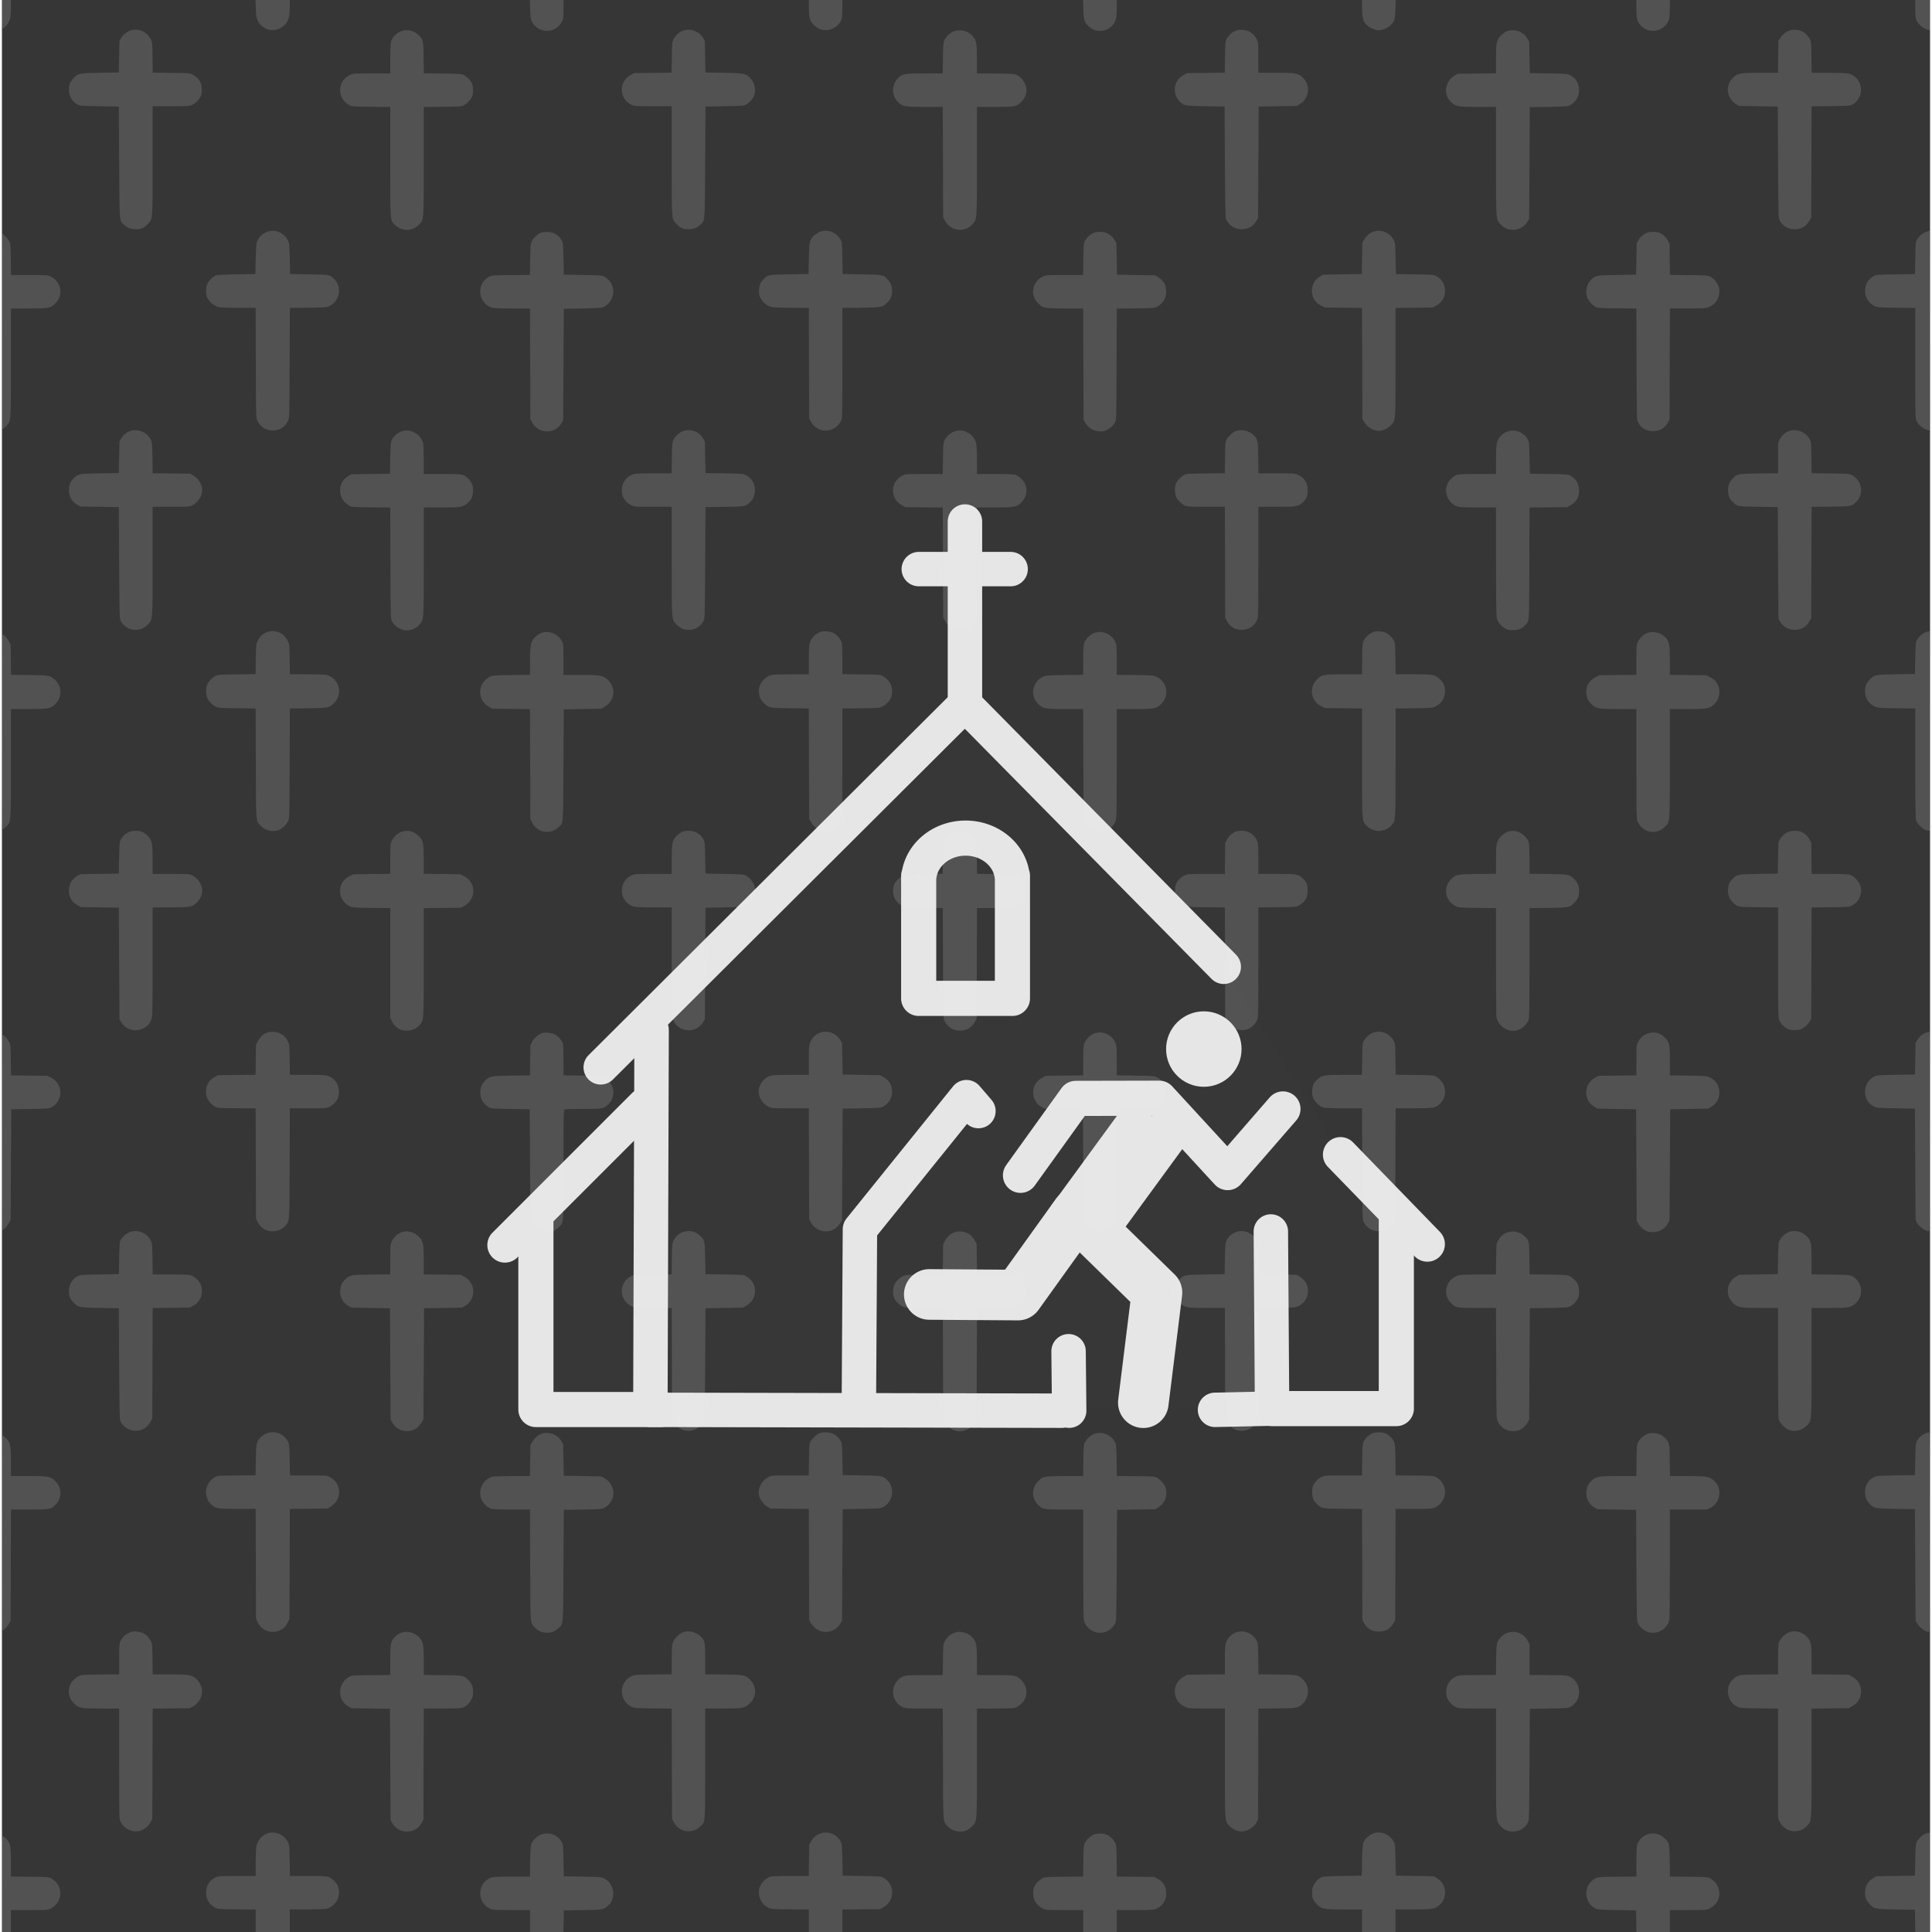 <?xml version="1.0" encoding="UTF-8" standalone="no"?>
<!-- Created with Inkscape (http://www.inkscape.org/) -->

<svg
   version="1.1"
   id="svg6101"
   width="200"
   height="200"
   viewBox="0 0 200 200"
   sodipodi:docname="appostazja_background.svg"
   inkscape:version="1.2.1 (9c6d41e410, 2022-07-14)"
   xmlns:inkscape="http://www.inkscape.org/namespaces/inkscape"
   xmlns:sodipodi="http://sodipodi.sourceforge.net/DTD/sodipodi-0.dtd"
   xmlns="http://www.w3.org/2000/svg"
   xmlns:svg="http://www.w3.org/2000/svg">
  <defs
     id="defs6105" />
  <sodipodi:namedview
     id="namedview6103"
     pagecolor="#ffffff"
     bordercolor="#666666"
     borderopacity="1.0"
     inkscape:pageshadow="2"
     inkscape:pageopacity="0.0"
     inkscape:pagecheckerboard="0"
     showgrid="false"
     inkscape:zoom="4.365"
     inkscape:cx="119.01489"
     inkscape:cy="119.81672"
     inkscape:window-width="2560"
     inkscape:window-height="1369"
     inkscape:window-x="1912"
     inkscape:window-y="-8"
     inkscape:window-maximized="1"
     inkscape:current-layer="g6107"
     inkscape:showpageshadow="2"
     inkscape:deskcolor="#d1d1d1" />
  <g
     inkscape:groupmode="layer"
     inkscape:label="Image"
     id="g6107">
    <path
       style="fill:#000000;stroke-width:0.067"
       id="path6224"
       d="" />
    <rect
       style="fill:#363636;stroke:none;stroke-width:0.7;fill-opacity:1"
       id="rect6511"
       width="199.6"
       height="200"
       x="0.2"
       y="3.0517578e-05" />
    <g
       id="g6167"
       transform="matrix(0.706,0,0,0.706,27.745,6.52)"
       style="display:inline">
      <path
         style="display:inline;opacity:0.697;fill:#393939;fill-opacity:1;stroke:none;stroke-width:0.265px;stroke-linecap:butt;stroke-linejoin:miter;stroke-opacity:1"
         d="m 102.19,94.044 -45.944,47.764 -1.051,11.059 -15.916,16.711 v 27.864 L 165.443,197.305 v -27.864 l -8.19,-9.372 -17.112,-27.548 z"
         id="path10915" />
      <path
         style="display:inline;fill:none;stroke:#e6e6e6;stroke-width:5.049;stroke-linecap:round;stroke-linejoin:round;stroke-miterlimit:4;stroke-dasharray:none;stroke-opacity:1"
         d="m 48.785,147.267 53.404,-53.223 27.545,27.927 c 3.469,3.517 6.937,7.033 10.406,10.55"
         id="path7148-86-8-3"
         sodipodi:nodetypes="cccc" />
      <path
         style="display:inline;fill:none;stroke:#e6e6e6;stroke-width:5.049;stroke-linecap:round;stroke-linejoin:round;stroke-miterlimit:4;stroke-dasharray:none;stroke-opacity:1"
         d="m 56.246,141.808 -0.182,55.679 60.316,0.126"
         id="path7458-32-1-1"
         sodipodi:nodetypes="ccc" />
      <circle
         id="path7692-44-2-4"
         style="display:inline;fill:#000000;stroke:#e6e6e6;stroke-width:0.273"
         cx="86.633"
         cy="198.215"
         r="0.519" />
      <path
         style="display:inline;fill:none;stroke:#e6e6e6;stroke-width:5.049;stroke-linecap:round;stroke-linejoin:round;stroke-miterlimit:4;stroke-dasharray:none;stroke-opacity:1"
         d="m 86.633,197.124 0.161,-26.114 15.617,-19.371 1.756,2.04"
         id="path7729-36-9-66"
         sodipodi:nodetypes="cccc" />
      <path
         style="display:inline;fill:none;stroke:#e6e6e6;stroke-width:5.049;stroke-linecap:round;stroke-linejoin:round;stroke-miterlimit:4;stroke-dasharray:none;stroke-opacity:1"
         d="m 117.472,197.613 -0.088,-8.719"
         id="path8191-9-4-1"
         sodipodi:nodetypes="cc" />
      <path
         style="display:inline;fill:none;stroke:#e6e6e6;stroke-width:5.049;stroke-linecap:round;stroke-linejoin:round;stroke-miterlimit:4;stroke-dasharray:none;stroke-opacity:1"
         d="m 138.857,197.487 8.367,-0.182 -0.182,-25.97"
         id="path8539-69-3-0"
         sodipodi:nodetypes="ccc" />
      <path
         style="display:inline;fill:none;stroke:#e6e6e6;stroke-width:5.049;stroke-linecap:round;stroke-linejoin:round;stroke-miterlimit:4;stroke-dasharray:none;stroke-opacity:1"
         d="M 102.19,67.234 V 94.044 M 95.422,74.211 h 13.465"
         id="path9157-1-8-7"
         sodipodi:nodetypes="cccc" />
      <circle
         style="display:inline;fill:#e6e6e6;fill-opacity:1;stroke:#e6e6e6;stroke-width:4.394;stroke-linecap:round;stroke-linejoin:round;stroke-miterlimit:4;stroke-dasharray:none;stroke-opacity:1"
         id="path9498-4-1-1"
         cx="137.216"
         cy="144.587"
         r="3.336" />
      <path
         style="display:inline;fill:none;stroke:#e6e6e6;stroke-width:5.152;stroke-linecap:round;stroke-linejoin:round;stroke-miterlimit:4;stroke-dasharray:none;stroke-opacity:1"
         d="m 110.332,163.101 8.109,-11.282 12.241,-0.026 10.029,10.908 8.106,-9.334"
         id="path9533-1-9-7"
         sodipodi:nodetypes="ccccc" />
      <path
         style="display:inline;fill:none;stroke:#e6e6e6;stroke-width:10.614;stroke-linecap:butt;stroke-linejoin:miter;stroke-miterlimit:4;stroke-dasharray:none;stroke-opacity:1"
         d="m 130.526,155.094 -11.369,15.558"
         id="path10233-5-7-9"
         sodipodi:nodetypes="cc" />
      <path
         style="display:inline;fill:none;stroke:#e6e6e6;stroke-width:7.419;stroke-linecap:round;stroke-linejoin:round;stroke-miterlimit:4;stroke-dasharray:none;stroke-opacity:1"
         d="m 128.346,196.44 2.002,-16.145 -11.827,-11.554 -8.552,11.918 -13.01,-0.091"
         id="path10439-5-28-4"
         sodipodi:nodetypes="ccccc" />
      <path
         style="display:inline;fill:none;stroke:#e6e6e6;stroke-width:5.152;stroke-linecap:round;stroke-linejoin:round;stroke-miterlimit:4;stroke-dasharray:none;stroke-opacity:1"
         d="m 55.194,152.867 -20.46,20.46"
         id="path11400-9-9-4"
         sodipodi:nodetypes="cc" />
      <path
         style="display:inline;fill:none;stroke:#e6e6e6;stroke-width:5.152;stroke-linecap:round;stroke-linejoin:round;stroke-miterlimit:4;stroke-dasharray:none;stroke-opacity:1"
         d="m 39.279,169.578 v 27.864 h 18.219"
         id="path11501-4-4-0"
         sodipodi:nodetypes="ccc" />
      <path
         style="display:inline;fill:none;stroke:#e6e6e6;stroke-width:5.152;stroke-linecap:round;stroke-linejoin:round;stroke-miterlimit:4;stroke-dasharray:none;stroke-opacity:1"
         d="m 157.253,160.069 12.735,13.121"
         id="path11400-1-2-1-29"
         sodipodi:nodetypes="cc" />
      <path
         style="display:inline;fill:none;stroke:#e6e6e6;stroke-width:5.152;stroke-linecap:round;stroke-linejoin:round;stroke-miterlimit:4;stroke-dasharray:none;stroke-opacity:1"
         d="M 165.443,169.441 V 197.305 H 147.224"
         id="path11501-0-9-4-5"
         sodipodi:nodetypes="ccc" />
      <path
         id="rect12660-4-0-29"
         style="display:inline;fill:none;fill-opacity:1;stroke:#e6e6e6;stroke-width:5.152;stroke-linecap:round;stroke-linejoin:round;stroke-miterlimit:4;stroke-dasharray:none;stroke-opacity:1"
         d="m 102.279,113.655 a 6.873,6.22 0 0 0 -6.826,5.529 h -0.047 v 0.691 17.279 H 109.152 v -17.279 -0.691 h -0.043 a 6.873,6.22 0 0 0 -6.831,-5.529 z" />
    </g>
    <path
       style="fill:#e6e6e6;fill-opacity:0.156;stroke-width:0.067"
       d="m 0.2,1.502 c 0,1.694 -0.015,1.659 0.485,1.105 0.343,-0.38 0.448,-0.798 0.448,-1.786 V -4.2663231e-7 h -0.467 -0.467 z M 26.482,0.904 c 0.032,0.83 0.05,0.936 0.228,1.283 0.215,0.423 0.635,0.756 1.113,0.885 0.637,0.172 1.44,-0.134 1.821,-0.694 C 29.912,1.985 30,1.57 30,0.697 V -4.2663231e-7 h -1.776 -1.776 z m 28.398,0.046 c 0.02,0.661 0.06,1.022 0.132,1.188 0.587,1.345 2.461,1.426 3.135,0.136 0.179,-0.342 0.186,-0.395 0.186,-1.315 V 4.9573368e-5 h -1.741 -1.741 z m 28.853,-0.162 c 0,1.036 0.103,1.388 0.531,1.816 0.696,0.696 1.766,0.688 2.471,-0.017 0.391,-0.391 0.461,-0.643 0.463,-1.671 l 10e-4,-0.917 h -1.733 -1.733 z m 28.412,0.195 c 0.028,1.134 0.1,1.343 0.615,1.797 0.678,0.597 1.69,0.56 2.335,-0.085 0.418,-0.418 0.505,-0.73 0.505,-1.807 V 4.9573368e-5 h -1.739 -1.739 z m 28.867,-0.033 c 0.028,1.081 0.102,1.303 0.579,1.734 0.267,0.241 0.796,0.449 1.142,0.449 0.346,0 0.875,-0.208 1.142,-0.449 0.477,-0.431 0.551,-0.653 0.579,-1.734 l 0.024,-0.95 h -1.746 -1.746 z m 28.388,-0.062 c 0,1.077 0.087,1.388 0.505,1.807 0.831,0.831 2.213,0.602 2.783,-0.461 0.123,-0.23 0.146,-0.401 0.167,-1.25 L 172.879,4.9573368e-5 h -1.739 -1.739 z m 28.868,0.029 c 10e-4,0.743 0.025,0.967 0.123,1.185 0.21,0.463 0.709,0.866 1.225,0.99 l 0.183,0.044 V 1.568 4.9573368e-5 h -0.767 -0.767 z M 13.538,3.144 c -0.367,0.105 -0.787,0.435 -0.987,0.774 l -0.185,0.315 -0.033,1.633 -0.033,1.633 -1.933,0.033 c -2.199,0.038 -2.307,0.061 -2.79,0.597 -0.34,0.378 -0.444,0.647 -0.442,1.151 0.002,0.684 0.32,1.23 0.899,1.542 0.252,0.136 0.379,0.146 2.267,0.177 l 2,0.033 0.033,5.767 c 0.038,6.509 -0.005,6.016 0.571,6.523 0.34,0.299 0.668,0.411 1.203,0.409 0.501,-0.002 0.847,-0.16 1.204,-0.549 0.507,-0.552 0.488,-0.298 0.488,-6.595 v -5.588 h 1.842 c 1.219,0 1.931,-0.026 2.104,-0.078 0.334,-0.1 0.818,-0.525 1.002,-0.88 0.104,-0.201 0.144,-0.401 0.147,-0.742 0.007,-0.737 -0.289,-1.213 -0.988,-1.587 -0.261,-0.14 -0.365,-0.148 -2.186,-0.168 l -1.911,-0.021 -0.022,-1.579 c -0.022,-1.568 -0.023,-1.581 -0.203,-1.922 -0.398,-0.755 -1.232,-1.113 -2.047,-0.879 z m 57.154,0.03 c -0.381,0.135 -0.78,0.496 -0.967,0.874 -0.149,0.303 -0.158,0.397 -0.18,1.897 l -0.023,1.579 -1.945,0.021 -1.945,0.021 -0.367,0.206 c -1.257,0.705 -1.18,2.495 0.133,3.089 0.279,0.126 0.433,0.136 2.217,0.137 l 1.917,0.002 v 5.588 c 0,6.297 -0.019,6.043 0.488,6.595 0.357,0.389 0.704,0.547 1.204,0.549 0.536,0.002 0.863,-0.109 1.203,-0.409 0.577,-0.508 0.534,-0.015 0.571,-6.523 l 0.033,-5.767 1.967,-0.033 c 1.862,-0.032 1.981,-0.041 2.24,-0.179 0.323,-0.173 0.67,-0.55 0.812,-0.882 0.245,-0.573 0.071,-1.405 -0.391,-1.866 -0.475,-0.475 -0.608,-0.501 -2.728,-0.538 l -1.9,-0.033 -0.033,-1.633 -0.033,-1.634 -0.185,-0.315 c -0.41,-0.698 -1.313,-1.02 -2.089,-0.744 z m 57.374,-0.05 c -0.472,0.155 -0.87,0.493 -1.109,0.942 -0.109,0.205 -0.127,0.426 -0.145,1.846 l -0.021,1.612 -1.946,0.021 -1.946,0.021 -0.343,0.181 c -1.066,0.562 -1.268,1.931 -0.411,2.787 0.415,0.415 0.491,0.428 2.655,0.465 l 1.967,0.033 0.033,5.733 c 0.024,4.117 0.055,5.78 0.11,5.9 0.313,0.679 0.895,1.067 1.605,1.067 0.682,0 1.202,-0.289 1.533,-0.852 l 0.185,-0.314 0.033,-5.767 0.033,-5.767 1.967,-0.033 1.967,-0.033 0.314,-0.185 c 1.019,-0.599 1.152,-1.996 0.267,-2.795 -0.455,-0.41 -0.719,-0.454 -2.76,-0.454 h -1.788 l -0.001,-1.55 c -0.001,-1.414 -0.013,-1.576 -0.137,-1.85 -0.168,-0.371 -0.478,-0.702 -0.826,-0.881 -0.287,-0.148 -0.961,-0.217 -1.236,-0.127 z m 57.182,0.033 c -0.395,0.147 -0.677,0.371 -0.922,0.729 l -0.226,0.33 -0.021,1.658 -0.021,1.658 h -1.817 c -2.059,0 -2.294,0.038 -2.77,0.445 -0.906,0.776 -0.78,2.199 0.248,2.804 l 0.314,0.185 2,0.033 2,0.033 0.033,5.767 c 0.033,5.75 0.034,5.767 0.177,6.033 0.312,0.578 0.857,0.896 1.542,0.899 0.691,0.002 1.191,-0.287 1.52,-0.882 l 0.194,-0.35 0.018,-5.746 0.018,-5.746 1.982,-0.02 c 2.219,-0.023 2.185,-0.016 2.681,-0.528 0.898,-0.926 0.395,-2.583 -0.866,-2.853 -0.196,-0.042 -1.069,-0.073 -2.065,-0.073 h -1.726 l -0.021,-1.617 c -0.018,-1.423 -0.036,-1.645 -0.145,-1.85 -0.175,-0.33 -0.498,-0.655 -0.807,-0.815 -0.337,-0.174 -0.984,-0.219 -1.321,-0.094 z M 41.325,3.32 c -0.398,0.208 -0.75,0.619 -0.856,0.999 -0.038,0.137 -0.069,0.926 -0.069,1.765 l -3.6e-4,1.517 -1.917,6.7e-4 c -1.869,6.6e-4 -1.925,0.005 -2.25,0.157 -0.623,0.291 -0.97,0.788 -1.021,1.462 -0.051,0.673 0.326,1.335 0.949,1.669 0.258,0.138 0.365,0.146 2.255,0.166 l 1.983,0.02 v 5.651 c 0,6.3 -0.019,6.033 0.458,6.525 0.713,0.735 1.849,0.727 2.536,-0.018 0.489,-0.53 0.473,-0.304 0.473,-6.574 v -5.584 l 1.95,-0.02 c 1.851,-0.019 1.963,-0.028 2.217,-0.165 0.315,-0.17 0.637,-0.498 0.808,-0.823 0.181,-0.344 0.17,-1.144 -0.02,-1.5 -0.168,-0.314 -0.494,-0.635 -0.821,-0.809 -0.209,-0.111 -0.433,-0.126 -2.179,-0.144 l -1.946,-0.02 -0.021,-1.613 c -0.024,-1.84 -0.046,-1.926 -0.614,-2.426 -0.534,-0.47 -1.287,-0.562 -1.915,-0.234 z m 57.307,-0.029 c -0.184,0.086 -0.435,0.271 -0.558,0.411 -0.417,0.475 -0.436,0.572 -0.462,2.315 l -0.023,1.583 h -1.849 c -2.036,0 -2.237,0.03 -2.689,0.403 -0.351,0.289 -0.606,0.849 -0.606,1.33 0,0.482 0.255,1.041 0.61,1.334 0.435,0.36 0.706,0.399 2.722,0.399 h 1.819 l 0.019,5.717 0.019,5.717 0.2,0.364 c 0.61,1.111 2.094,1.257 2.897,0.286 0.412,-0.498 0.403,-0.356 0.403,-6.495 v -5.588 h 1.821 c 2.128,0 2.281,-0.029 2.788,-0.536 0.317,-0.317 0.524,-0.79 0.524,-1.197 0,-0.574 -0.429,-1.27 -0.957,-1.552 -0.264,-0.141 -0.361,-0.149 -2.226,-0.168 l -1.95,-0.02 v -1.451 c 0,-1.66 -0.053,-1.946 -0.445,-2.404 -0.502,-0.587 -1.357,-0.773 -2.056,-0.448 z m 57.368,-0.069 c -0.128,0.041 -0.388,0.225 -0.577,0.41 -0.507,0.494 -0.557,0.719 -0.557,2.511 v 1.451 l -1.989,0.02 -1.989,0.02 -0.326,0.201 c -1.032,0.638 -1.172,2.034 -0.281,2.797 0.474,0.406 0.658,0.435 2.729,0.435 h 1.855 v 5.588 c 0,6.203 -0.013,6.006 0.439,6.534 0.308,0.359 0.682,0.55 1.166,0.594 0.687,0.062 1.299,-0.249 1.644,-0.835 l 0.185,-0.314 0.033,-5.767 0.033,-5.767 1.933,-0.035 c 1.338,-0.024 1.993,-0.06 2.126,-0.119 1.333,-0.58 1.408,-2.525 0.122,-3.158 -0.302,-0.149 -0.394,-0.157 -2.248,-0.189 l -1.933,-0.033 -0.033,-1.633 -0.033,-1.633 -0.185,-0.314 c -0.421,-0.716 -1.286,-1.028 -2.115,-0.764 z M 27.695,23.984 c -0.53,0.189 -0.857,0.491 -1.076,0.995 -0.089,0.203 -0.118,0.568 -0.148,1.821 l -0.037,1.567 -1.967,0.033 c -1.323,0.022 -2.026,0.06 -2.147,0.114 -0.301,0.134 -0.699,0.539 -0.854,0.868 -0.12,0.256 -0.142,0.402 -0.123,0.826 0.02,0.444 0.051,0.554 0.225,0.802 0.282,0.402 0.698,0.699 1.098,0.785 0.196,0.042 1.07,0.073 2.067,0.073 h 1.728 l 0.019,5.683 c 0.019,5.602 0.021,5.688 0.158,5.984 0.305,0.659 0.872,1.024 1.594,1.026 0.744,0.002 1.298,-0.365 1.62,-1.077 0.103,-0.228 0.115,-0.753 0.132,-5.929 l 0.019,-5.679 1.881,-0.021 c 1.742,-0.02 1.904,-0.032 2.182,-0.16 1.112,-0.515 1.385,-1.975 0.526,-2.817 -0.454,-0.445 -0.432,-0.441 -2.594,-0.478 l -1.967,-0.033 -0.035,-1.567 c -0.031,-1.395 -0.05,-1.6 -0.173,-1.867 -0.377,-0.825 -1.311,-1.241 -2.13,-0.949 z m 57.393,-0.053 c -0.318,0.076 -0.797,0.379 -0.982,0.621 -0.313,0.41 -0.334,0.537 -0.371,2.215 l -0.035,1.6 -2,0.033 c -2.195,0.037 -2.192,0.036 -2.629,0.472 -0.36,0.36 -0.5,0.703 -0.503,1.228 -0.002,0.401 0.027,0.518 0.205,0.832 0.248,0.438 0.682,0.76 1.162,0.863 0.194,0.042 1.074,0.072 2.066,0.072 h 1.729 l 0.018,5.717 0.018,5.717 0.165,0.324 c 0.181,0.354 0.414,0.579 0.81,0.781 0.83,0.424 1.908,0.033 2.319,-0.84 0.138,-0.293 0.139,-0.355 0.139,-5.992 v -5.696 l 1.917,-0.021 c 2.164,-0.024 2.269,-0.045 2.763,-0.563 0.333,-0.348 0.474,-0.706 0.472,-1.192 -0.002,-0.481 -0.124,-0.795 -0.447,-1.152 C 91.451,28.446 91.411,28.437 89.2,28.4 L 87.233,28.367 87.2,26.7 c -0.032,-1.587 -0.041,-1.678 -0.185,-1.91 -0.431,-0.693 -1.195,-1.033 -1.926,-0.859 z m 57.159,0.028 c -0.401,0.112 -0.757,0.396 -1.014,0.809 l -0.2,0.321 -0.033,1.639 -0.033,1.639 -2,0.033 -2,0.033 -0.314,0.185 c -0.715,0.42 -1.022,1.261 -0.75,2.057 0.146,0.428 0.443,0.755 0.883,0.971 l 0.382,0.188 1.915,0.021 1.915,0.021 0.018,5.745 0.018,5.745 0.183,0.312 c 0.319,0.543 0.942,0.922 1.517,0.922 0.407,0 0.88,-0.207 1.197,-0.524 0.566,-0.566 0.536,-0.206 0.536,-6.582 v -5.616 l 1.917,-0.022 1.917,-0.022 0.341,-0.18 c 0.568,-0.299 0.885,-0.764 0.94,-1.38 0.063,-0.704 -0.261,-1.341 -0.851,-1.673 -0.294,-0.165 -0.319,-0.167 -2.264,-0.2 l -1.967,-0.033 -0.033,-1.633 c -0.033,-1.632 -0.034,-1.634 -0.215,-1.943 -0.426,-0.725 -1.214,-1.052 -2.004,-0.832 z m 57.165,0.038 c -0.375,0.127 -0.726,0.419 -0.967,0.804 -0.137,0.219 -0.148,0.333 -0.179,1.9 l -0.033,1.667 -2,0.033 c -1.888,0.032 -2.015,0.041 -2.267,0.177 -1.27,0.685 -1.174,2.546 0.162,3.147 0.197,0.088 0.577,0.111 2.188,0.13 l 1.95,0.023 v 5.707 c 0,5.554 0.004,5.714 0.132,5.98 0.195,0.403 0.603,0.767 1.013,0.906 l 0.355,0.12 0.017,-5.201 c 0.009,-2.86 0.009,-7.521 0,-10.357 l -0.017,-5.157 z M 56.011,24.085 c -0.316,0.101 -0.842,0.598 -0.985,0.932 -0.104,0.242 -0.126,0.516 -0.146,1.864 l -0.024,1.58 -1.978,0.02 c -1.879,0.019 -1.991,0.028 -2.245,0.164 -0.839,0.453 -1.159,1.458 -0.739,2.318 0.213,0.436 0.637,0.788 1.085,0.901 0.162,0.041 1.034,0.071 2.081,0.071 h 1.802 l 0.019,5.717 0.019,5.717 0.18,0.341 c 0.301,0.571 0.764,0.884 1.39,0.941 0.688,0.062 1.3,-0.248 1.645,-0.835 l 0.185,-0.314 0.033,-5.767 0.033,-5.767 1.933,-0.035 c 1.22,-0.022 1.995,-0.062 2.1,-0.11 0.399,-0.18 0.724,-0.489 0.905,-0.86 0.42,-0.859 0.1,-1.871 -0.732,-2.316 -0.258,-0.138 -0.378,-0.148 -2.24,-0.179 l -1.967,-0.033 -0.033,-1.633 c -0.031,-1.511 -0.044,-1.653 -0.177,-1.9 -0.311,-0.577 -0.864,-0.901 -1.523,-0.892 -0.22,0.003 -0.5,0.037 -0.622,0.076 z m 57.148,0.043 c -0.337,0.153 -0.693,0.502 -0.864,0.846 -0.115,0.232 -0.131,0.438 -0.15,1.877 l -0.021,1.617 -1.912,10e-4 c -1.779,0.001 -1.933,0.011 -2.212,0.137 -1.148,0.519 -1.414,1.921 -0.532,2.803 0.491,0.491 0.678,0.526 2.843,0.526 h 1.82 l 0.018,5.75 0.018,5.75 0.144,0.267 c 0.307,0.568 0.816,0.899 1.462,0.951 0.342,0.028 0.472,0.005 0.77,-0.132 0.403,-0.185 0.727,-0.488 0.905,-0.845 0.112,-0.225 0.121,-0.612 0.138,-5.987 l 0.018,-5.746 1.949,-0.02 c 1.851,-0.019 1.962,-0.028 2.219,-0.165 0.588,-0.315 0.905,-0.805 0.95,-1.465 0.047,-0.692 -0.247,-1.257 -0.834,-1.602 l -0.319,-0.188 -1.967,-0.033 -1.967,-0.033 -0.033,-1.633 -0.033,-1.633 -0.185,-0.314 c -0.202,-0.344 -0.489,-0.592 -0.867,-0.75 -0.339,-0.142 -1.016,-0.129 -1.355,0.025 z m 57.31,-0.022 c -0.369,0.16 -0.653,0.409 -0.851,0.747 l -0.185,0.314 -0.033,1.633 -0.033,1.633 -1.967,0.033 c -2.176,0.037 -2.245,0.049 -2.678,0.482 -0.665,0.665 -0.694,1.706 -0.067,2.399 0.13,0.144 0.358,0.327 0.507,0.406 0.258,0.138 0.365,0.146 2.253,0.165 l 1.982,0.02 0.018,5.746 c 0.017,5.512 0.023,5.757 0.146,6.004 0.31,0.625 0.843,0.943 1.572,0.94 0.711,-0.003 1.218,-0.306 1.556,-0.931 l 0.144,-0.267 0.018,-5.75 0.018,-5.75 h 1.829 c 1.664,0 1.861,-0.012 2.185,-0.133 0.635,-0.238 1.043,-0.797 1.1,-1.506 0.028,-0.342 0.005,-0.472 -0.132,-0.77 -0.185,-0.403 -0.488,-0.727 -0.845,-0.905 -0.212,-0.105 -0.473,-0.122 -2.186,-0.139 l -1.946,-0.019 -0.021,-1.614 -0.021,-1.614 -0.194,-0.35 c -0.205,-0.371 -0.489,-0.627 -0.87,-0.786 -0.298,-0.124 -1.003,-0.12 -1.299,0.009 z M 0.2,34.338 v 10.138 l 0.2,-0.143 c 0.11,-0.078 0.278,-0.244 0.372,-0.368 C 1.138,43.485 1.133,43.575 1.133,37.523 v -5.589 h 1.788 c 2.129,0 2.321,-0.036 2.811,-0.526 0.882,-0.882 0.616,-2.284 -0.532,-2.803 -0.279,-0.126 -0.434,-0.136 -2.179,-0.137 l -1.879,-10e-4 -0.021,-1.617 c -0.02,-1.511 -0.03,-1.634 -0.166,-1.888 -0.125,-0.235 -0.625,-0.763 -0.722,-0.763 -0.018,0 -0.033,4.562 -0.033,10.138 z M 13.403,44.638 c -0.369,0.16 -0.653,0.409 -0.851,0.747 L 12.367,45.7 l -0.033,1.633 -0.033,1.633 -1.967,0.033 c -2.188,0.037 -2.243,0.048 -2.718,0.522 -0.33,0.33 -0.479,0.7 -0.481,1.196 -0.002,0.677 0.288,1.199 0.851,1.53 l 0.314,0.185 2,0.033 2,0.033 0.033,5.767 c 0.033,5.75 0.034,5.767 0.177,6.033 0.3,0.556 0.861,0.896 1.482,0.899 0.553,0.002 0.867,-0.123 1.251,-0.497 0.585,-0.569 0.556,-0.229 0.556,-6.647 v -5.588 l 1.883,-6.7e-4 c 1.833,-6.7e-4 1.892,-0.005 2.217,-0.156 0.591,-0.276 1.033,-0.951 1.033,-1.576 0,-0.574 -0.379,-1.198 -0.922,-1.517 l -0.312,-0.183 -1.945,-0.02 -1.945,-0.02 -0.023,-1.58 c -0.025,-1.74 -0.045,-1.837 -0.462,-2.312 -0.446,-0.508 -1.329,-0.72 -1.923,-0.463 z m 28.364,-0.045 C 41.428,44.68 41.026,44.917 40.839,45.138 40.441,45.612 40.436,45.638 40.4,47.4 l -0.033,1.633 -2,0.033 -2,0.033 -0.314,0.185 c -1.182,0.695 -1.118,2.405 0.114,3.071 0.254,0.137 0.364,0.145 2.249,0.164 l 1.982,0.02 0.018,5.746 c 0.017,5.375 0.025,5.762 0.138,5.987 0.178,0.357 0.502,0.66 0.905,0.845 0.664,0.306 1.475,0.115 1.97,-0.464 0.452,-0.528 0.439,-0.331 0.439,-6.534 v -5.588 h 1.821 c 2.042,0 2.222,-0.029 2.706,-0.444 0.422,-0.361 0.569,-0.692 0.571,-1.289 10e-4,-0.429 -0.026,-0.55 -0.193,-0.85 -0.107,-0.193 -0.294,-0.427 -0.417,-0.52 -0.461,-0.351 -0.543,-0.363 -2.587,-0.363 h -1.902 l -4e-4,-1.483 c -2e-4,-0.816 -0.031,-1.594 -0.068,-1.728 -0.037,-0.135 -0.165,-0.389 -0.283,-0.565 -0.345,-0.513 -1.174,-0.844 -1.748,-0.696 z m 28.8,0.097 c -0.184,0.086 -0.435,0.271 -0.558,0.411 -0.417,0.475 -0.436,0.572 -0.462,2.315 L 69.523,49 h -1.85 c -1.484,0 -1.909,0.02 -2.148,0.102 -0.698,0.238 -1.149,0.879 -1.148,1.631 4.6e-4,0.241 0.046,0.539 0.104,0.672 0.158,0.366 0.517,0.734 0.886,0.905 0.325,0.151 0.383,0.155 2.25,0.156 l 1.917,6.7e-4 v 5.588 c 0,6.418 -0.029,6.077 0.556,6.647 0.385,0.375 0.699,0.499 1.251,0.497 0.621,-0.003 1.182,-0.343 1.482,-0.899 C 72.966,64.034 72.967,64.017 73,58.267 l 0.033,-5.767 1.967,-0.033 c 1.862,-0.032 1.981,-0.041 2.24,-0.179 0.583,-0.312 0.911,-0.871 0.912,-1.554 0.001,-0.677 -0.35,-1.255 -0.937,-1.545 C 76.913,49.04 76.821,49.032 74.967,49 L 73.033,48.967 73,47.333 72.967,45.7 72.782,45.386 c -0.456,-0.775 -1.405,-1.073 -2.216,-0.696 z m 28.363,-0.068 c -0.502,0.14 -0.962,0.536 -1.174,1.012 -0.101,0.226 -0.122,0.509 -0.142,1.85 l -0.023,1.583 -1.911,6.6e-4 c -1.861,6.7e-4 -1.92,0.005 -2.245,0.156 -1.277,0.595 -1.333,2.369 -0.098,3.07 l 0.365,0.207 1.948,0.02 1.948,0.02 0.018,5.68 0.018,5.68 0.188,0.382 c 0.333,0.677 0.965,1.035 1.711,0.967 0.624,-0.057 1.087,-0.371 1.388,-0.941 l 0.18,-0.341 0.018,-5.717 0.018,-5.717 h 1.786 c 2.132,0 2.318,-0.035 2.815,-0.531 0.536,-0.536 0.67,-1.333 0.336,-1.989 -0.175,-0.342 -0.663,-0.768 -0.994,-0.868 -0.173,-0.052 -0.885,-0.078 -2.104,-0.078 h -1.842 v -1.455 c 0,-1.714 -0.055,-1.99 -0.488,-2.462 -0.454,-0.495 -1.11,-0.697 -1.716,-0.528 z m 29.018,-0.005 c -0.297,0.095 -0.788,0.539 -0.967,0.874 -0.138,0.258 -0.148,0.374 -0.168,1.888 l -0.021,1.613 -1.979,0.02 c -1.881,0.019 -1.992,0.027 -2.246,0.164 -0.315,0.17 -0.637,0.498 -0.808,0.823 -0.182,0.346 -0.17,1.143 0.023,1.509 0.189,0.356 0.673,0.78 1.005,0.88 0.174,0.052 0.892,0.078 2.136,0.078 h 1.874 l 0.018,5.75 0.018,5.75 0.194,0.35 c 0.329,0.594 0.827,0.883 1.524,0.883 0.75,0 1.38,-0.439 1.613,-1.125 0.088,-0.259 0.102,-1.056 0.102,-5.954 v -5.655 l 1.883,-0.003 c 2.025,-0.003 2.177,-0.024 2.615,-0.358 0.127,-0.097 0.315,-0.318 0.417,-0.491 0.16,-0.273 0.185,-0.385 0.185,-0.848 0,-0.797 -0.302,-1.283 -1,-1.609 -0.325,-0.152 -0.383,-0.156 -2.213,-0.157 l -1.88,-6.7e-4 -0.02,-1.617 c -0.022,-1.817 -0.044,-1.914 -0.537,-2.392 -0.421,-0.408 -1.169,-0.567 -1.769,-0.375 z m 28.24,0.007 c -0.401,0.111 -0.745,0.345 -0.96,0.653 -0.313,0.448 -0.361,0.756 -0.361,2.334 v 1.456 h -1.876 c -1.245,0 -1.964,0.026 -2.137,0.078 -0.353,0.106 -0.809,0.521 -0.995,0.905 -0.445,0.919 0.067,2.096 1.037,2.385 0.254,0.076 0.74,0.098 2.15,0.098 h 1.821 v 5.53 c 0,3.746 0.024,5.64 0.073,5.87 0.091,0.425 0.4,0.837 0.824,1.099 0.287,0.178 0.385,0.201 0.831,0.201 0.576,0 0.888,-0.12 1.248,-0.48 0.492,-0.492 0.456,0 0.476,-6.433 l 0.018,-5.78 1.949,-0.02 1.949,-0.02 0.35,-0.194 c 0.594,-0.329 0.884,-0.829 0.882,-1.52 -0.002,-0.684 -0.32,-1.23 -0.899,-1.542 -0.251,-0.136 -0.38,-0.146 -2.233,-0.177 l -1.967,-0.033 -0.033,-1.633 c -0.031,-1.518 -0.044,-1.653 -0.179,-1.906 -0.377,-0.705 -1.219,-1.077 -1.967,-0.87 z m 28.988,0.007 c -0.383,0.136 -0.719,0.439 -0.925,0.834 l -0.183,0.35 v 1.589 1.589 l -1.983,0.02 c -2.26,0.023 -2.281,0.028 -2.8,0.617 -0.323,0.367 -0.448,0.77 -0.4,1.294 0.041,0.455 0.165,0.72 0.485,1.04 0.469,0.469 0.451,0.465 2.664,0.502 l 2,0.033 0.033,5.767 0.033,5.767 0.185,0.314 c 0.331,0.563 0.852,0.853 1.53,0.851 0.682,-0.002 1.2,-0.325 1.538,-0.956 l 0.147,-0.276 0.018,-5.747 0.018,-5.747 1.949,-0.019 c 2.152,-0.021 2.193,-0.029 2.649,-0.473 0.853,-0.83 0.638,-2.223 -0.434,-2.803 -0.253,-0.137 -0.365,-0.145 -2.212,-0.165 l -1.946,-0.02 -0.021,-1.613 c -0.019,-1.505 -0.031,-1.631 -0.165,-1.88 -0.427,-0.789 -1.361,-1.161 -2.181,-0.869 z M 27.631,65.439 c -0.402,0.143 -0.733,0.451 -0.943,0.879 -0.187,0.38 -0.188,0.389 -0.21,1.928 l -0.023,1.546 -1.944,0.02 c -1.846,0.019 -1.957,0.028 -2.214,0.165 -0.356,0.191 -0.683,0.525 -0.836,0.855 -0.143,0.309 -0.166,0.921 -0.048,1.313 0.106,0.353 0.516,0.804 0.904,0.994 0.307,0.15 0.386,0.157 2.232,0.181 l 1.914,0.025 0.019,5.677 c 0.021,6.318 -0.011,5.885 0.484,6.433 0.466,0.515 1.205,0.707 1.863,0.482 0.348,-0.119 0.827,-0.568 0.999,-0.938 0.138,-0.296 0.14,-0.374 0.158,-5.978 l 0.019,-5.678 1.881,-0.022 c 2.153,-0.025 2.247,-0.046 2.761,-0.606 0.88,-0.96 0.425,-2.497 -0.844,-2.849 -0.13,-0.036 -1.036,-0.066 -2.014,-0.066 l -1.778,-6.6e-4 -0.022,-1.55 c -0.022,-1.544 -0.023,-1.551 -0.21,-1.932 -0.399,-0.813 -1.298,-1.18 -2.148,-0.879 z m 57.369,-0.047 c -0.34,0.111 -0.592,0.278 -0.823,0.547 -0.401,0.469 -0.444,0.696 -0.444,2.373 V 69.8 l -1.817,6.7e-4 c -1.031,0 -1.923,0.03 -2.062,0.069 -0.422,0.117 -0.859,0.466 -1.083,0.865 -0.176,0.314 -0.205,0.434 -0.204,0.833 0.002,0.543 0.14,0.858 0.542,1.247 0.483,0.466 0.563,0.481 2.704,0.507 l 1.915,0.023 0.018,5.711 0.018,5.711 0.207,0.365 c 0.714,1.259 2.493,1.183 3.088,-0.132 0.133,-0.294 0.136,-0.41 0.137,-5.977 l 0.002,-5.677 1.917,-0.025 c 1.843,-0.024 1.929,-0.031 2.231,-0.179 0.363,-0.178 0.753,-0.582 0.9,-0.932 0.056,-0.133 0.103,-0.423 0.105,-0.643 0.005,-0.679 -0.345,-1.247 -0.977,-1.586 -0.263,-0.141 -0.362,-0.148 -2.226,-0.169 l -1.95,-0.021 -0.002,-1.579 c -0.001,-1.396 -0.016,-1.611 -0.126,-1.852 -0.154,-0.34 -0.504,-0.696 -0.846,-0.86 -0.282,-0.136 -0.958,-0.195 -1.227,-0.107 z m 57.267,-6.6e-4 c -0.472,0.155 -0.87,0.493 -1.109,0.942 -0.109,0.205 -0.127,0.427 -0.145,1.85 l -0.021,1.617 h -1.817 c -2.16,0 -2.349,0.035 -2.838,0.524 -0.862,0.862 -0.641,2.253 0.443,2.786 l 0.388,0.19 1.917,0.022 1.917,0.022 v 5.616 c 0,6.168 -0.014,5.95 0.403,6.456 0.289,0.351 0.849,0.606 1.33,0.606 0.481,0 1.041,-0.255 1.33,-0.606 0.417,-0.506 0.403,-0.288 0.403,-6.456 v -5.616 l 1.883,-0.024 c 1.62,-0.02 1.92,-0.04 2.146,-0.141 0.684,-0.305 1.037,-0.792 1.087,-1.504 0.042,-0.581 -0.141,-1.035 -0.57,-1.412 -0.483,-0.426 -0.711,-0.464 -2.755,-0.464 h -1.784 l -0.021,-1.617 c -0.018,-1.423 -0.036,-1.645 -0.145,-1.85 -0.175,-0.33 -0.498,-0.655 -0.807,-0.815 -0.287,-0.148 -0.961,-0.217 -1.236,-0.127 z m 57.117,0.043 c -0.369,0.136 -0.7,0.414 -0.904,0.759 -0.179,0.305 -0.18,0.312 -0.213,1.94 l -0.033,1.633 -1.933,0.033 c -2.194,0.038 -2.308,0.062 -2.782,0.588 -0.332,0.369 -0.452,0.679 -0.451,1.17 0.001,0.725 0.361,1.279 1.033,1.588 0.319,0.147 0.415,0.154 2.25,0.176 l 1.917,0.022 v 5.637 c 0,4.128 0.021,5.707 0.078,5.899 0.151,0.504 0.871,1.12 1.309,1.12 h 0.146 V 75.666 c 0,-8.225 -0.017,-10.332 -0.083,-10.329 -0.046,0.003 -0.196,0.046 -0.333,0.096 z m -143.161,0.029 c -0.351,0.084 -0.787,0.378 -0.987,0.667 -0.31,0.448 -0.368,0.819 -0.368,2.345 v 1.379 L 52.95,69.88 c -2.102,0.028 -2.167,0.039 -2.636,0.45 -0.923,0.811 -0.78,2.225 0.287,2.83 l 0.365,0.207 1.948,0.02 1.948,0.02 0.018,5.68 0.018,5.68 0.19,0.388 c 0.526,1.071 1.919,1.292 2.77,0.441 0.47,-0.47 0.435,-0.008 0.472,-6.396 l 0.033,-5.767 1.933,-0.033 1.933,-0.033 0.365,-0.207 c 1.155,-0.655 1.206,-2.198 0.1,-2.976 -0.377,-0.265 -0.822,-0.317 -2.715,-0.317 l -1.65,-3.8e-4 v -1.579 c 0,-1.455 -0.011,-1.601 -0.137,-1.861 -0.354,-0.731 -1.205,-1.146 -1.975,-0.963 z m 57.087,0.045 c -0.429,0.132 -0.914,0.613 -1.065,1.055 -0.091,0.266 -0.111,0.6 -0.111,1.808 v 1.482 l -1.917,0.025 c -1.605,0.021 -1.957,0.043 -2.167,0.136 -0.406,0.18 -0.683,0.429 -0.878,0.786 -0.389,0.715 -0.277,1.501 0.296,2.073 0.491,0.491 0.678,0.526 2.843,0.526 h 1.82 l 0.018,5.75 0.018,5.75 0.183,0.312 c 0.749,1.274 2.507,1.192 3.112,-0.145 0.133,-0.294 0.136,-0.412 0.137,-5.983 l 10e-4,-5.683 h 1.788 c 2.165,0 2.338,-0.034 2.847,-0.556 0.526,-0.54 0.655,-1.277 0.34,-1.944 -0.193,-0.408 -0.438,-0.645 -0.874,-0.846 -0.319,-0.147 -0.417,-0.154 -2.217,-0.176 l -1.883,-0.022 -6.7e-4,-1.545 c -6.6e-4,-1.481 -0.007,-1.558 -0.158,-1.882 -0.196,-0.421 -0.633,-0.802 -1.068,-0.931 -0.407,-0.121 -0.645,-0.119 -1.065,0.01 z m 57.289,-0.01 c -0.412,0.132 -0.851,0.525 -1.04,0.931 -0.151,0.323 -0.157,0.4 -0.158,1.882 l -6.6e-4,1.545 -1.922,0.022 -1.922,0.022 -0.392,0.201 c -0.679,0.347 -1.014,0.95 -0.946,1.704 0.043,0.474 0.236,0.85 0.593,1.156 0.468,0.401 0.708,0.439 2.767,0.439 h 1.821 l 0.001,5.683 c 0.001,5.571 0.004,5.689 0.137,5.983 0.517,1.144 1.921,1.414 2.796,0.538 0.56,-0.56 0.532,-0.206 0.532,-6.583 v -5.621 h 1.788 c 1.986,0 2.257,-0.041 2.696,-0.403 0.745,-0.616 0.857,-1.739 0.248,-2.478 -0.11,-0.134 -0.373,-0.328 -0.583,-0.431 l -0.382,-0.188 -1.883,-0.023 -1.883,-0.023 v -1.448 c 0,-1.621 -0.054,-1.934 -0.405,-2.358 -0.422,-0.511 -1.237,-0.751 -1.864,-0.549 z M 0.2,75.767 c 0,7.674 0.019,10.1 0.078,10.1 0.043,0 0.206,-0.134 0.363,-0.298 C 1.153,85.035 1.133,85.297 1.133,78.988 V 73.4 h 1.788 c 2.129,0 2.321,-0.036 2.811,-0.526 0.897,-0.897 0.605,-2.332 -0.582,-2.859 -0.209,-0.092 -0.56,-0.115 -2.129,-0.136 l -1.879,-0.025 -0.021,-1.577 -0.021,-1.577 -0.198,-0.358 c -0.173,-0.312 -0.527,-0.675 -0.658,-0.675 -0.024,0 -0.044,4.545 -0.044,10.1 z M 13.333,86.139 c -0.37,0.167 -0.634,0.412 -0.823,0.761 -0.133,0.247 -0.146,0.389 -0.177,1.9 l -0.033,1.633 -2,0.033 -2,0.033 -0.314,0.185 c -0.558,0.328 -0.852,0.851 -0.852,1.515 0,0.678 0.294,1.18 0.883,1.506 l 0.35,0.194 1.967,0.033 1.967,0.033 0.033,5.767 0.033,5.767 0.185,0.314 c 0.779,1.325 2.856,1.01 3.176,-0.481 0.049,-0.23 0.073,-2.124 0.073,-5.869 v -5.53 h 1.821 c 2.128,0 2.281,-0.029 2.788,-0.536 0.317,-0.317 0.524,-0.79 0.524,-1.197 0,-0.626 -0.443,-1.301 -1.033,-1.576 -0.324,-0.151 -0.384,-0.156 -2.217,-0.156 l -1.883,-6.5e-4 V 89.012 c 0,-1.704 -0.056,-1.992 -0.477,-2.448 -0.147,-0.16 -0.395,-0.352 -0.55,-0.427 -0.38,-0.184 -1.031,-0.183 -1.44,0.002 z m 28.265,-0.036 c -0.409,0.126 -0.849,0.519 -1.04,0.927 -0.151,0.323 -0.157,0.4 -0.158,1.882 l -6.7e-4,1.545 -1.917,0.022 -1.917,0.022 -0.4,0.2 c -1.328,0.664 -1.274,2.518 0.091,3.15 0.205,0.095 0.54,0.116 2.192,0.135 l 1.95,0.023 6.6e-4,5.679 6.7e-4,5.679 0.155,0.334 c 0.172,0.368 0.539,0.728 0.905,0.886 0.132,0.057 0.431,0.103 0.672,0.104 0.526,0.001 1.01,-0.219 1.329,-0.604 0.414,-0.5 0.405,-0.355 0.405,-6.492 v -5.583 l 1.917,-0.022 1.917,-0.022 0.343,-0.181 c 0.785,-0.413 1.139,-1.293 0.855,-2.127 -0.146,-0.428 -0.443,-0.755 -0.883,-0.971 L 47.633,90.5 45.75,90.478 43.867,90.456 v -1.449 c 0,-1.759 -0.051,-1.997 -0.53,-2.477 -0.484,-0.484 -1.081,-0.631 -1.739,-0.428 z m 28.956,0.036 c -0.154,0.076 -0.399,0.268 -0.546,0.427 -0.419,0.454 -0.475,0.745 -0.475,2.447 v 1.455 l -1.917,6.6e-4 c -1.867,6.7e-4 -1.925,0.005 -2.25,0.156 -0.627,0.292 -0.981,0.857 -0.989,1.577 -0.008,0.755 0.477,1.424 1.185,1.635 0.254,0.076 0.74,0.098 2.15,0.098 h 1.821 v 5.53 c 0,3.746 0.024,5.64 0.073,5.87 0.32,1.491 2.397,1.806 3.176,0.481 l 0.185,-0.314 0.033,-5.767 0.033,-5.767 1.933,-0.033 c 1.855,-0.032 1.946,-0.04 2.248,-0.189 0.84,-0.414 1.194,-1.486 0.767,-2.319 -0.18,-0.35 -0.438,-0.609 -0.806,-0.811 -0.179,-0.098 -0.486,-0.119 -2.175,-0.148 l -1.967,-0.033 -0.033,-1.633 c -0.031,-1.511 -0.044,-1.653 -0.177,-1.9 -0.315,-0.583 -0.856,-0.896 -1.556,-0.898 -0.307,-0.001 -0.515,0.039 -0.713,0.137 z m 28.413,-0.08 c -0.516,0.135 -0.966,0.515 -1.194,1.007 -0.126,0.272 -0.141,0.447 -0.161,1.845 l -0.022,1.544 -1.911,0.023 c -1.838,0.022 -1.923,0.029 -2.224,0.177 -0.361,0.178 -0.756,0.588 -0.902,0.937 -0.134,0.321 -0.13,0.976 0.01,1.309 0.148,0.354 0.535,0.75 0.905,0.925 0.28,0.133 0.425,0.143 2.215,0.163 l 1.915,0.021 0.018,5.679 c 0.018,5.598 0.02,5.683 0.158,5.98 0.303,0.655 0.899,1.031 1.627,1.026 0.665,-0.004 1.174,-0.31 1.502,-0.902 l 0.198,-0.358 0.018,-5.717 0.018,-5.717 h 1.695 c 0.968,0 1.84,-0.031 2.033,-0.072 0.487,-0.104 0.918,-0.423 1.163,-0.861 0.176,-0.314 0.205,-0.434 0.204,-0.833 -0.003,-0.719 -0.372,-1.289 -1.031,-1.594 -0.278,-0.129 -0.442,-0.141 -2.179,-0.161 l -1.878,-0.022 -0.022,-1.578 c -0.024,-1.696 -0.028,-1.72 -0.422,-2.246 -0.321,-0.429 -1.187,-0.716 -1.733,-0.573 z m 28.916,0.041 c -0.372,0.162 -0.654,0.42 -0.855,0.783 l -0.194,0.35 -0.021,1.617 -0.021,1.617 -1.912,10e-4 c -1.779,0.001 -1.933,0.011 -2.212,0.137 -0.368,0.167 -0.699,0.475 -0.888,0.828 -0.109,0.204 -0.143,0.383 -0.143,0.767 0,0.58 0.141,0.916 0.527,1.255 0.512,0.45 0.473,0.443 2.652,0.465 l 1.982,0.02 0.018,5.746 0.018,5.746 0.144,0.267 c 0.17,0.315 0.498,0.637 0.823,0.808 0.344,0.181 1.144,0.17 1.5,-0.02 0.353,-0.189 0.662,-0.519 0.828,-0.888 0.133,-0.294 0.136,-0.412 0.137,-5.98 l 0.001,-5.68 1.95,-0.02 c 1.853,-0.019 1.964,-0.028 2.22,-0.165 0.653,-0.35 0.93,-0.824 0.928,-1.589 -0.002,-0.613 -0.091,-0.83 -0.504,-1.231 -0.45,-0.437 -0.635,-0.469 -2.739,-0.469 h -1.855 v -1.521 c 0,-1.19 -0.022,-1.587 -0.102,-1.82 -0.236,-0.693 -0.865,-1.127 -1.628,-1.122 -0.24,0.001 -0.535,0.045 -0.654,0.097 z m 28.375,-0.053 c -0.356,0.055 -0.88,0.438 -1.098,0.802 -0.272,0.455 -0.291,0.6 -0.292,2.228 l -7.3e-4,1.377 -1.917,0.024 c -2.193,0.027 -2.283,0.047 -2.797,0.606 -0.802,0.874 -0.514,2.237 0.579,2.743 0.279,0.129 0.44,0.141 2.217,0.16 l 1.917,0.021 7.3e-4,5.512 c 6.7e-4,3.032 0.019,5.625 0.042,5.763 0.071,0.43 0.416,0.923 0.812,1.159 0.736,0.44 1.523,0.34 2.113,-0.266 0.204,-0.21 0.367,-0.451 0.417,-0.619 0.062,-0.208 0.082,-1.647 0.082,-5.912 v -5.638 l 1.917,-0.021 c 2.183,-0.024 2.288,-0.046 2.773,-0.585 0.342,-0.38 0.444,-0.647 0.444,-1.169 0,-0.537 -0.17,-0.932 -0.547,-1.273 -0.493,-0.446 -0.544,-0.455 -2.67,-0.483 l -1.917,-0.025 v -1.503 c 0,-0.995 -0.028,-1.596 -0.082,-1.777 -0.125,-0.42 -0.664,-0.936 -1.113,-1.068 -0.353,-0.104 -0.52,-0.115 -0.88,-0.059 z m 28.879,0.058 c -0.369,0.16 -0.653,0.409 -0.851,0.747 l -0.185,0.314 -0.033,1.633 -0.033,1.633 -1.967,0.033 c -2.184,0.037 -2.244,0.048 -2.689,0.494 -0.329,0.329 -0.452,0.591 -0.494,1.049 -0.048,0.524 0.077,0.928 0.4,1.294 0.518,0.589 0.54,0.594 2.8,0.617 l 1.983,0.02 0.001,5.713 c 10e-4,5.428 0.008,5.727 0.126,5.986 0.153,0.337 0.502,0.693 0.846,0.864 0.352,0.175 1.162,0.176 1.494,0.003 0.324,-0.17 0.652,-0.491 0.823,-0.807 l 0.144,-0.267 0.018,-5.746 0.018,-5.746 1.949,-0.02 c 1.85,-0.019 1.962,-0.028 2.215,-0.165 0.841,-0.455 1.192,-1.435 0.809,-2.258 -0.186,-0.4 -0.666,-0.843 -1.029,-0.952 -0.173,-0.052 -0.884,-0.078 -2.1,-0.078 h -1.838 l -0.021,-1.617 -0.021,-1.617 -0.194,-0.35 c -0.205,-0.371 -0.489,-0.627 -0.87,-0.786 -0.298,-0.124 -1.003,-0.12 -1.299,0.009 z M 27.642,106.894 c -0.399,0.149 -0.723,0.449 -0.942,0.875 l -0.2,0.389 -0.023,1.551 -0.023,1.551 -1.944,0.02 -1.944,0.02 -0.35,0.194 c -0.596,0.33 -0.883,0.827 -0.883,1.529 0,0.339 0.039,0.502 0.186,0.784 0.208,0.398 0.619,0.75 0.999,0.856 0.143,0.04 1.029,0.069 2.096,0.069 l 1.848,6.7e-4 0.019,5.717 0.019,5.717 0.177,0.333 c 0.097,0.183 0.262,0.414 0.367,0.513 0.681,0.645 1.863,0.59 2.482,-0.114 0.469,-0.534 0.439,-0.119 0.46,-6.449 l 0.019,-5.717 1.881,-6.7e-4 c 1.83,-6.6e-4 1.89,-0.005 2.215,-0.156 0.368,-0.172 0.728,-0.539 0.886,-0.905 0.057,-0.132 0.103,-0.431 0.104,-0.672 0.002,-0.771 -0.47,-1.422 -1.185,-1.635 -0.254,-0.076 -0.736,-0.098 -2.111,-0.098 h -1.783 l -0.022,-1.55 c -0.021,-1.45 -0.032,-1.571 -0.175,-1.883 -0.186,-0.404 -0.357,-0.594 -0.735,-0.816 -0.358,-0.211 -1.045,-0.27 -1.437,-0.124 z M 84.8,106.938 c -0.425,0.192 -0.778,0.562 -0.934,0.978 -0.118,0.316 -0.133,0.52 -0.133,1.853 v 1.498 H 81.912 c -2.17,0 -2.352,0.034 -2.849,0.53 -0.323,0.323 -0.53,0.793 -0.53,1.203 0,0.611 0.455,1.308 1.03,1.575 0.329,0.153 0.382,0.157 2.252,0.158 l 1.915,6.6e-4 0.018,5.75 0.018,5.75 0.147,0.275 c 0.659,1.231 2.372,1.29 3.068,0.106 l 0.185,-0.314 0.033,-5.767 0.033,-5.767 1.967,-0.033 c 1.69,-0.029 1.996,-0.049 2.175,-0.148 0.626,-0.343 0.974,-0.894 0.977,-1.55 0.003,-0.686 -0.301,-1.209 -0.894,-1.537 l -0.358,-0.198 -1.933,-0.033 -1.933,-0.033 -0.033,-1.633 -0.033,-1.633 -0.185,-0.314 c -0.438,-0.745 -1.409,-1.063 -2.182,-0.714 z m 57.267,0 c -0.367,0.166 -0.698,0.474 -0.889,0.828 -0.135,0.249 -0.146,0.375 -0.165,1.883 l -0.021,1.617 h -1.817 c -2.054,0 -2.295,0.038 -2.763,0.439 -0.429,0.367 -0.575,0.695 -0.575,1.294 0,0.386 0.033,0.563 0.146,0.775 0.189,0.356 0.673,0.78 1.005,0.88 0.174,0.052 0.892,0.078 2.136,0.078 h 1.875 l 0.018,5.75 c 0.017,5.534 0.023,5.76 0.147,6.01 0.308,0.621 0.873,0.97 1.571,0.97 0.698,0 1.263,-0.349 1.571,-0.97 0.124,-0.25 0.13,-0.477 0.147,-6.01 l 0.018,-5.75 h 1.853 c 2.138,0 2.295,-0.029 2.772,-0.505 0.831,-0.831 0.603,-2.209 -0.461,-2.784 -0.253,-0.137 -0.365,-0.145 -2.212,-0.165 l -1.946,-0.02 -0.021,-1.613 c -0.019,-1.505 -0.031,-1.631 -0.165,-1.88 -0.319,-0.59 -0.922,-0.964 -1.556,-0.964 -0.226,0 -0.482,0.052 -0.667,0.136 z m 57.306,-0.034 c -0.38,0.139 -0.678,0.39 -0.888,0.747 l -0.185,0.315 -0.033,1.633 -0.033,1.633 -1.967,0.033 c -1.856,0.032 -1.982,0.042 -2.237,0.178 -0.635,0.34 -0.96,0.867 -0.96,1.555 0,0.702 0.328,1.255 0.915,1.545 0.303,0.149 0.392,0.157 2.282,0.189 l 1.967,0.033 0.033,5.767 0.033,5.767 0.147,0.275 c 0.227,0.424 0.868,0.886 1.236,0.89 0.111,0.001 0.117,-0.534 0.117,-10.332 0,-8.225 -0.017,-10.332 -0.083,-10.329 -0.046,0.003 -0.201,0.048 -0.344,0.1 z m -143.215,0.03 c -0.437,0.135 -0.846,0.48 -1.056,0.893 l -0.202,0.395 -0.022,1.55 -0.022,1.55 -1.911,0.022 c -2.157,0.025 -2.264,0.047 -2.758,0.564 -0.327,0.342 -0.469,0.704 -0.469,1.192 0,0.65 0.291,1.152 0.883,1.521 0.223,0.139 0.323,0.147 2.233,0.179 l 2,0.033 0.033,5.7 c 0.033,5.604 0.036,5.705 0.173,6.001 0.522,1.127 2.004,1.385 2.827,0.492 0.497,-0.539 0.467,-0.119 0.467,-6.45 0,-5.132 0.01,-5.699 0.105,-5.735 0.058,-0.022 0.929,-0.041 1.935,-0.041 2.052,0 2.085,-0.006 2.585,-0.467 0.689,-0.635 0.725,-1.687 0.082,-2.388 -0.51,-0.556 -0.601,-0.575 -2.791,-0.601 l -1.917,-0.022 -10e-4,-1.578 c -10e-4,-1.384 -0.016,-1.611 -0.123,-1.846 -0.15,-0.33 -0.473,-0.661 -0.815,-0.835 -0.302,-0.154 -0.937,-0.22 -1.235,-0.128 z m 57.152,0.04 c -0.429,0.132 -0.914,0.613 -1.065,1.055 -0.091,0.266 -0.111,0.6 -0.111,1.81 v 1.484 l -1.922,0.021 -1.922,0.021 -0.392,0.201 c -0.49,0.251 -0.791,0.63 -0.905,1.138 -0.164,0.733 0.163,1.506 0.793,1.876 l 0.315,0.185 2,0.033 2,0.033 0.033,5.733 0.033,5.733 0.155,0.315 c 0.171,0.348 0.421,0.586 0.837,0.798 0.337,0.172 1.027,0.192 1.379,0.04 0.333,-0.144 0.71,-0.491 0.882,-0.813 l 0.146,-0.273 0.033,-5.767 0.033,-5.767 1.967,-0.033 c 1.854,-0.031 1.982,-0.042 2.233,-0.177 1.268,-0.684 1.179,-2.527 -0.152,-3.136 -0.21,-0.096 -0.539,-0.117 -2.164,-0.139 l -1.917,-0.025 -6.7e-4,-1.545 c -6.6e-4,-1.478 -0.007,-1.559 -0.156,-1.878 -0.205,-0.439 -0.612,-0.799 -1.051,-0.93 -0.425,-0.126 -0.659,-0.125 -1.083,0.005 z m 57.236,0.018 c -0.434,0.15 -0.777,0.465 -0.986,0.907 -0.152,0.321 -0.158,0.392 -0.159,1.878 l -6.6e-4,1.545 -1.95,0.022 -1.95,0.022 -0.341,0.18 c -0.568,0.299 -0.885,0.764 -0.94,1.381 -0.063,0.704 0.238,1.304 0.829,1.651 l 0.319,0.188 2,0.033 2,0.033 0.033,5.767 0.033,5.767 0.146,0.273 c 0.173,0.323 0.55,0.67 0.882,0.812 0.131,0.056 0.418,0.103 0.638,0.103 0.685,0.002 1.292,-0.359 1.578,-0.94 l 0.155,-0.315 0.033,-5.733 0.033,-5.733 1.967,-0.033 1.967,-0.033 0.314,-0.185 c 0.591,-0.347 0.897,-0.956 0.834,-1.655 -0.059,-0.648 -0.402,-1.124 -1.016,-1.406 -0.318,-0.147 -0.415,-0.154 -2.216,-0.175 l -1.883,-0.021 v -1.483 c 0,-1.753 -0.045,-1.959 -0.536,-2.45 -0.497,-0.497 -1.104,-0.632 -1.785,-0.397 z M 0.2,117.233 c 0,5.555 0.02,10.1 0.044,10.1 0.131,0 0.485,-0.363 0.658,-0.675 L 1.1,126.3 l 0.033,-5.733 0.033,-5.733 1.967,-0.033 c 2.078,-0.035 2.049,-0.031 2.506,-0.377 0.265,-0.201 0.55,-0.726 0.603,-1.11 0.097,-0.71 -0.296,-1.433 -0.954,-1.756 l -0.388,-0.19 -1.879,-0.021 -1.879,-0.021 -0.021,-1.579 c -0.02,-1.527 -0.026,-1.589 -0.186,-1.902 -0.158,-0.31 -0.536,-0.71 -0.671,-0.71 -0.041,0 -0.064,3.654 -0.064,10.1 z M 13.679,127.472 c -0.488,0.094 -1.027,0.525 -1.233,0.985 -0.05,0.112 -0.091,0.766 -0.112,1.809 l -0.033,1.633 -2,0.033 c -1.888,0.032 -2.015,0.041 -2.267,0.177 -0.578,0.312 -0.896,0.857 -0.899,1.542 -0.002,0.504 0.102,0.773 0.442,1.151 0.483,0.536 0.591,0.559 2.79,0.597 l 1.933,0.033 0.033,5.767 c 0.028,4.785 0.049,5.795 0.127,5.933 0.205,0.365 0.421,0.587 0.737,0.759 0.881,0.48 1.922,0.168 2.388,-0.716 l 0.181,-0.343 0.018,-5.713 0.018,-5.713 1.915,-0.02 1.915,-0.02 0.333,-0.177 c 0.394,-0.209 0.566,-0.383 0.777,-0.79 0.211,-0.404 0.213,-1.107 0.005,-1.509 -0.184,-0.355 -0.668,-0.78 -1.002,-0.88 -0.173,-0.052 -0.884,-0.078 -2.1,-0.078 h -1.838 l -0.021,-1.583 c -0.019,-1.439 -0.034,-1.611 -0.16,-1.884 -0.345,-0.746 -1.138,-1.15 -1.949,-0.994 z m 57.276,-0.002 c -0.556,0.108 -1.003,0.464 -1.249,0.995 -0.127,0.273 -0.141,0.445 -0.16,1.884 l -0.021,1.583 -1.912,0.002 c -1.779,0.001 -1.933,0.011 -2.212,0.137 -1.313,0.595 -1.391,2.384 -0.133,3.089 l 0.367,0.206 1.948,0.021 1.948,0.021 0.018,5.712 0.018,5.712 0.181,0.343 c 0.673,1.277 2.396,1.253 3.125,-0.043 0.078,-0.138 0.099,-1.148 0.127,-5.933 l 0.033,-5.767 1.933,-0.033 1.933,-0.033 0.367,-0.206 c 1.211,-0.679 1.193,-2.389 -0.033,-3.05 -0.251,-0.136 -0.38,-0.146 -2.233,-0.177 l -1.967,-0.033 -0.033,-1.633 c -0.037,-1.839 -0.059,-1.93 -0.548,-2.372 -0.428,-0.387 -0.942,-0.532 -1.497,-0.424 z m 57.255,0.001 c -0.562,0.11 -1.061,0.509 -1.288,1.028 -0.06,0.137 -0.098,0.699 -0.121,1.8 l -0.034,1.6 -1.967,0.033 c -2.163,0.037 -2.24,0.05 -2.655,0.465 -0.71,0.71 -0.715,1.772 -0.011,2.476 0.491,0.491 0.678,0.526 2.843,0.526 h 1.82 l 0.018,5.75 0.018,5.75 0.148,0.276 c 0.081,0.152 0.273,0.383 0.426,0.514 0.867,0.742 2.131,0.495 2.682,-0.524 l 0.144,-0.267 0.018,-5.75 0.018,-5.75 h 1.786 c 2.039,0 2.303,-0.043 2.758,-0.454 0.886,-0.798 0.752,-2.196 -0.267,-2.795 l -0.314,-0.185 -1.967,-0.033 -1.967,-0.033 -0.033,-1.633 c -0.033,-1.62 -0.035,-1.636 -0.21,-1.933 -0.228,-0.387 -0.421,-0.563 -0.791,-0.722 -0.391,-0.168 -0.699,-0.209 -1.056,-0.139 z m 57.257,-0.008 c -0.51,0.101 -0.975,0.444 -1.223,0.903 -0.133,0.247 -0.146,0.389 -0.177,1.9 l -0.033,1.633 -2,0.033 -2,0.033 -0.314,0.185 c -1.028,0.604 -1.154,2.028 -0.248,2.804 0.476,0.407 0.71,0.445 2.774,0.445 h 1.821 v 5.642 c 0,4.132 0.021,5.712 0.078,5.904 0.1,0.332 0.526,0.819 0.872,0.996 0.657,0.335 1.447,0.201 1.985,-0.337 0.56,-0.56 0.532,-0.206 0.532,-6.583 v -5.621 h 1.788 c 2.022,0 2.267,-0.039 2.734,-0.439 0.746,-0.639 0.814,-1.797 0.144,-2.487 -0.497,-0.512 -0.462,-0.505 -2.683,-0.528 l -1.983,-0.02 v -1.467 c 0,-0.812 -0.032,-1.592 -0.071,-1.746 -0.209,-0.826 -1.151,-1.416 -1.996,-1.249 z m -143.8,0.066 c -0.495,0.151 -0.908,0.518 -1.128,1.004 -0.124,0.274 -0.136,0.436 -0.137,1.845 l -10e-4,1.545 -1.95,0.021 c -2.145,0.024 -2.192,0.032 -2.675,0.456 -0.327,0.287 -0.515,0.668 -0.556,1.127 -0.063,0.703 0.239,1.303 0.829,1.65 l 0.319,0.188 2,0.033 2,0.033 0.033,5.767 0.033,5.767 0.182,0.31 c 0.342,0.582 0.826,0.867 1.485,0.874 0.681,0.007 1.206,-0.298 1.535,-0.892 l 0.198,-0.358 0.033,-5.733 0.033,-5.733 1.967,-0.033 1.967,-0.033 0.306,-0.18 c 1.182,-0.695 1.128,-2.393 -0.096,-3.039 l -0.343,-0.181 -1.917,-0.021 -1.917,-0.021 v -1.45 c 0,-1.76 -0.051,-1.998 -0.53,-2.477 -0.445,-0.445 -1.122,-0.635 -1.67,-0.468 z m 57.225,0.01 c -0.429,0.124 -0.844,0.474 -1.056,0.889 l -0.202,0.395 -0.022,1.55 -0.022,1.55 -1.911,0.021 c -1.786,0.02 -1.931,0.03 -2.211,0.163 -0.37,0.175 -0.757,0.571 -0.905,0.925 -0.139,0.332 -0.144,0.988 -0.012,1.305 0.152,0.363 0.512,0.733 0.883,0.905 0.325,0.151 0.384,0.155 2.249,0.156 l 1.915,6.6e-4 0.018,5.717 c 0.018,5.644 0.02,5.72 0.158,6.017 0.172,0.37 0.651,0.819 0.999,0.938 0.856,0.292 1.808,-0.116 2.188,-0.937 0.137,-0.297 0.139,-0.38 0.157,-6.017 l 0.018,-5.717 h 1.901 c 2.123,0 2.195,-0.012 2.652,-0.453 0.403,-0.389 0.54,-0.704 0.542,-1.247 0.002,-0.4 -0.028,-0.519 -0.204,-0.833 -0.246,-0.438 -0.676,-0.756 -1.163,-0.861 -0.193,-0.041 -1.064,-0.072 -2.029,-0.072 h -1.691 l -0.022,-1.583 -0.022,-1.583 -0.198,-0.357 c -0.109,-0.196 -0.304,-0.445 -0.433,-0.552 -0.401,-0.332 -1.067,-0.466 -1.578,-0.318 z m 57.176,0.026 c -0.408,0.132 -0.768,0.446 -0.985,0.858 -0.18,0.341 -0.181,0.353 -0.203,1.927 l -0.022,1.583 h -1.725 c -0.99,0 -1.869,0.031 -2.062,0.072 -1.359,0.291 -1.841,1.994 -0.828,2.927 0.503,0.464 0.522,0.467 2.689,0.467 h 1.934 l 0.018,5.717 c 0.018,5.637 0.02,5.721 0.157,6.017 0.297,0.641 0.894,1.023 1.594,1.021 0.22,-6.8e-4 0.507,-0.047 0.638,-0.103 0.333,-0.142 0.71,-0.49 0.882,-0.812 l 0.146,-0.273 0.033,-5.767 0.033,-5.767 1.967,-0.033 c 1.862,-0.032 1.981,-0.041 2.24,-0.179 0.325,-0.174 0.656,-0.534 0.794,-0.865 0.141,-0.337 0.127,-1.058 -0.027,-1.389 -0.155,-0.333 -0.556,-0.723 -0.906,-0.88 -0.232,-0.104 -0.514,-0.122 -2.179,-0.141 l -1.912,-0.021 -0.021,-1.645 c -0.023,-1.807 -0.027,-1.826 -0.462,-2.267 -0.461,-0.468 -1.176,-0.646 -1.793,-0.446 z M 27.5,148.423 c -0.184,0.086 -0.431,0.266 -0.55,0.402 -0.412,0.47 -0.435,0.585 -0.467,2.325 l -0.029,1.583 -1.843,4e-4 c -1.064,2e-4 -1.948,0.029 -2.091,0.069 -0.38,0.106 -0.791,0.457 -0.999,0.856 -0.367,0.703 -0.19,1.654 0.399,2.139 0.451,0.372 0.653,0.402 2.691,0.402 h 1.853 l 0.019,5.683 0.019,5.683 0.158,0.35 c 0.397,0.878 1.442,1.267 2.308,0.857 0.408,-0.193 0.645,-0.438 0.846,-0.874 l 0.154,-0.333 0.018,-5.68 0.018,-5.68 1.954,-0.02 1.954,-0.02 0.326,-0.201 c 1.236,-0.764 1.14,-2.5 -0.17,-3.093 -0.279,-0.126 -0.433,-0.136 -2.177,-0.137 l -1.877,-0.001 -0.025,-1.583 c -0.028,-1.743 -0.048,-1.844 -0.462,-2.315 -0.313,-0.357 -0.792,-0.567 -1.292,-0.567 -0.279,0 -0.501,0.047 -0.734,0.155 z m 57.324,-0.06 c -0.301,0.131 -0.743,0.551 -0.912,0.866 -0.136,0.254 -0.147,0.377 -0.166,1.888 l -0.021,1.617 -1.912,6.7e-4 c -1.868,6.7e-4 -1.92,0.004 -2.249,0.158 -0.575,0.268 -1.03,0.964 -1.03,1.575 0,0.574 0.379,1.198 0.922,1.517 l 0.312,0.183 1.982,0.02 1.982,0.02 0.018,5.746 0.018,5.746 0.144,0.267 c 0.67,1.239 2.373,1.302 3.071,0.114 l 0.185,-0.314 0.033,-5.767 0.033,-5.767 1.933,-0.033 c 1.855,-0.032 1.946,-0.04 2.248,-0.189 1.058,-0.521 1.268,-2.091 0.38,-2.839 -0.483,-0.407 -0.464,-0.403 -2.595,-0.44 l -1.967,-0.033 -0.033,-1.633 c -0.031,-1.511 -0.044,-1.653 -0.177,-1.9 -0.316,-0.586 -0.858,-0.898 -1.556,-0.896 -0.238,6e-4 -0.528,0.042 -0.643,0.092 z m 57.203,0.031 c -0.337,0.153 -0.693,0.502 -0.864,0.846 -0.115,0.232 -0.131,0.437 -0.149,1.877 l -0.02,1.617 -1.913,0.001 c -1.78,0.001 -1.934,0.011 -2.213,0.137 -0.368,0.166 -0.699,0.475 -0.888,0.828 -0.109,0.204 -0.143,0.383 -0.143,0.767 0,0.568 0.131,0.888 0.508,1.243 0.484,0.455 0.485,0.455 2.671,0.478 l 1.982,0.02 0.018,5.746 0.018,5.746 0.145,0.27 c 0.343,0.641 0.826,0.93 1.555,0.93 0.729,0 1.212,-0.289 1.555,-0.93 l 0.145,-0.27 0.018,-5.75 0.018,-5.75 1.882,-6.7e-4 c 1.831,-6.6e-4 1.891,-0.005 2.215,-0.156 1.337,-0.624 1.373,-2.496 0.06,-3.147 -0.236,-0.117 -0.439,-0.131 -2.206,-0.149 l -1.946,-0.019 -0.021,-1.614 c -0.023,-1.797 -0.046,-1.901 -0.51,-2.365 -0.335,-0.335 -0.699,-0.479 -1.211,-0.479 -0.28,0 -0.53,0.044 -0.707,0.124 z m 57.24,0.012 c -0.37,0.167 -0.634,0.412 -0.823,0.761 -0.133,0.247 -0.146,0.389 -0.177,1.9 l -0.033,1.633 -1.967,0.033 c -1.89,0.032 -1.979,0.039 -2.282,0.189 -0.588,0.289 -0.915,0.843 -0.915,1.545 0,0.512 0.144,0.876 0.479,1.211 0.475,0.475 0.53,0.485 2.718,0.522 l 1.967,0.033 0.033,5.767 0.033,5.767 0.185,0.314 c 0.255,0.434 0.85,0.852 1.213,0.852 0.091,0 0.102,-1.096 0.102,-10.333 0,-9.797 -0.006,-10.333 -0.117,-10.332 -0.064,8.1e-4 -0.252,0.063 -0.417,0.137 z m -143.225,0.026 c -0.383,0.137 -0.717,0.435 -0.942,0.841 l -0.2,0.361 -0.023,1.583 -0.023,1.583 -1.811,4e-4 c -1.027,2e-4 -1.917,0.03 -2.056,0.069 -1.334,0.37 -1.725,2.071 -0.687,2.985 0.16,0.141 0.408,0.291 0.552,0.334 0.174,0.052 0.892,0.078 2.135,0.078 h 1.874 l 0.018,5.717 c 0.021,6.398 -0.013,5.966 0.505,6.508 0.342,0.358 0.753,0.532 1.247,0.528 0.482,-0.004 0.796,-0.126 1.152,-0.448 0.55,-0.497 0.51,-0.021 0.548,-6.505 l 0.033,-5.767 1.967,-0.033 c 1.854,-0.031 1.982,-0.042 2.233,-0.177 0.696,-0.376 1.053,-1.118 0.898,-1.866 -0.104,-0.503 -0.42,-0.936 -0.865,-1.185 l -0.367,-0.206 -1.933,-0.033 -1.933,-0.033 -0.033,-1.633 -0.033,-1.633 -0.185,-0.314 c -0.417,-0.709 -1.3,-1.03 -2.073,-0.754 z m 57.358,-0.036 c -0.458,0.139 -0.869,0.487 -1.109,0.938 -0.109,0.205 -0.127,0.427 -0.145,1.85 l -0.021,1.617 h -1.817 c -2.161,0 -2.349,0.035 -2.84,0.526 -0.704,0.704 -0.7,1.766 0.011,2.477 0.446,0.446 0.536,0.461 2.704,0.463 l 1.95,0.001 v 5.604 c 0,3.722 0.024,5.698 0.071,5.883 0.113,0.447 0.465,0.872 0.901,1.085 0.884,0.432 1.855,0.103 2.348,-0.797 0.105,-0.191 0.117,-0.694 0.148,-5.975 l 0.033,-5.767 1.967,-0.033 1.967,-0.033 0.314,-0.185 c 0.712,-0.418 1.02,-1.24 0.774,-2.061 -0.099,-0.331 -0.522,-0.815 -0.88,-1.007 -0.263,-0.141 -0.362,-0.148 -2.222,-0.168 l -1.947,-0.02 -0.02,-1.613 c -0.017,-1.392 -0.036,-1.646 -0.14,-1.853 -0.368,-0.739 -1.294,-1.16 -2.047,-0.931 z m 57.034,0.091 c -0.383,0.184 -0.708,0.494 -0.88,0.84 -0.103,0.208 -0.122,0.462 -0.14,1.857 l -0.02,1.617 h -1.818 c -2.069,0 -2.334,0.043 -2.784,0.449 -0.348,0.314 -0.531,0.683 -0.574,1.156 -0.062,0.687 0.249,1.299 0.835,1.644 l 0.314,0.185 2,0.033 2,0.033 0.033,5.767 c 0.03,5.282 0.043,5.784 0.148,5.975 0.202,0.37 0.462,0.627 0.809,0.803 0.957,0.485 2.15,-0.053 2.441,-1.1 0.044,-0.158 0.068,-2.245 0.069,-5.862 l 6.7e-4,-5.617 h 1.92 1.92 l 0.345,-0.172 c 1.093,-0.545 1.271,-2.055 0.336,-2.856 -0.467,-0.4 -0.712,-0.439 -2.73,-0.439 h -1.784 l -0.021,-1.617 c -0.023,-1.779 -0.034,-1.833 -0.478,-2.306 -0.309,-0.329 -0.678,-0.493 -1.176,-0.524 -0.357,-0.022 -0.492,0.001 -0.767,0.133 z M 0.2,158.7 c 0,5.555 0.025,10.1 0.056,10.1 0.108,0 0.545,-0.475 0.694,-0.754 l 0.149,-0.28 0.018,-5.75 0.018,-5.75 1.915,-0.001 c 2.132,-0.002 2.215,-0.016 2.671,-0.47 0.711,-0.708 0.715,-1.765 0.01,-2.469 C 5.242,152.836 5.051,152.8 2.921,152.8 h -1.788 v -1.455 c 0,-1.725 -0.053,-1.99 -0.492,-2.448 -0.157,-0.164 -0.32,-0.298 -0.363,-0.298 -0.059,0 -0.078,2.426 -0.078,10.1 z M 13.6,168.925 c -0.513,0.168 -0.942,0.534 -1.141,0.974 -0.107,0.235 -0.122,0.462 -0.123,1.847 l -10e-4,1.579 -1.95,0.021 c -1.886,0.021 -1.96,0.026 -2.266,0.177 -0.386,0.19 -0.8,0.646 -0.906,0.998 -0.204,0.681 -0.056,1.306 0.426,1.791 0.521,0.525 0.681,0.556 2.874,0.556 h 1.821 v 5.712 c 0,5.622 0.002,5.717 0.137,5.995 0.409,0.844 1.495,1.251 2.281,0.853 0.397,-0.201 0.618,-0.408 0.817,-0.769 l 0.198,-0.358 0.018,-5.712 0.018,-5.712 1.915,-0.021 1.915,-0.021 0.367,-0.206 c 0.618,-0.347 0.989,-1.045 0.91,-1.713 -0.05,-0.427 -0.351,-0.961 -0.671,-1.193 -0.479,-0.347 -0.759,-0.388 -2.679,-0.388 H 15.811 L 15.789,171.75 c -0.021,-1.481 -0.032,-1.601 -0.169,-1.858 -0.224,-0.419 -0.442,-0.646 -0.783,-0.817 -0.333,-0.166 -0.957,-0.242 -1.237,-0.15 z M 70.8,168.94 c -0.567,0.164 -1.128,0.795 -1.224,1.375 -0.023,0.138 -0.042,0.872 -0.042,1.63 l -7.4e-4,1.379 -1.917,0.021 c -1.778,0.02 -1.938,0.031 -2.217,0.16 -1.367,0.633 -1.367,2.555 0,3.188 0.279,0.129 0.439,0.141 2.216,0.16 l 1.915,0.02 0.018,5.713 0.018,5.713 0.198,0.358 c 0.562,1.015 1.838,1.231 2.684,0.455 0.589,-0.541 0.548,-0.059 0.55,-6.53 l 0.001,-5.717 h 1.788 c 2.105,0 2.31,-0.037 2.817,-0.511 0.711,-0.665 0.755,-1.699 0.103,-2.41 -0.51,-0.556 -0.601,-0.576 -2.791,-0.6 l -1.917,-0.021 -0.001,-1.579 c -0.002,-1.756 -0.03,-1.9 -0.463,-2.333 -0.442,-0.442 -1.163,-0.638 -1.736,-0.472 z m 57.176,0.035 c -0.429,0.132 -0.914,0.613 -1.065,1.055 -0.091,0.266 -0.111,0.6 -0.111,1.81 v 1.484 l -1.95,0.021 -1.95,0.021 -0.367,0.207 c -0.709,0.4 -1.041,1.111 -0.879,1.884 0.043,0.207 0.162,0.496 0.265,0.643 0.217,0.31 0.769,0.664 1.13,0.724 0.138,0.023 1.039,0.042 2.001,0.042 l 1.75,7.4e-4 v 5.621 c 0,6.383 -0.029,6.022 0.536,6.588 0.317,0.317 0.79,0.524 1.197,0.524 0.574,0 1.27,-0.429 1.552,-0.957 l 0.148,-0.276 0.018,-5.745 0.018,-5.745 1.915,-0.022 c 2.111,-0.024 2.157,-0.032 2.647,-0.462 0.753,-0.662 0.753,-1.923 0,-2.584 -0.49,-0.43 -0.537,-0.438 -2.644,-0.462 l -1.912,-0.021 -0.021,-1.612 c -0.018,-1.418 -0.036,-1.64 -0.145,-1.845 -0.206,-0.387 -0.58,-0.725 -0.959,-0.867 -0.415,-0.155 -0.726,-0.162 -1.174,-0.024 z m 57.357,-0.046 c -0.518,0.157 -1.049,0.66 -1.188,1.125 -0.05,0.167 -0.078,0.806 -0.078,1.766 v 1.504 l -1.95,0.021 c -2.149,0.024 -2.191,0.031 -2.682,0.462 -0.936,0.822 -0.671,2.388 0.494,2.917 0.198,0.09 0.565,0.112 2.188,0.13 l 1.95,0.021 6.6e-4,5.679 6.7e-4,5.679 0.156,0.333 c 0.534,1.144 2.067,1.362 2.881,0.409 0.445,-0.52 0.428,-0.271 0.428,-6.483 v -5.617 l 1.917,-0.021 1.917,-0.021 0.364,-0.2 c 1.259,-0.691 1.246,-2.417 -0.023,-3.087 l -0.341,-0.18 -1.917,-0.021 -1.917,-0.021 v -1.484 c 0,-1.753 -0.045,-1.959 -0.536,-2.45 -0.439,-0.439 -1.119,-0.627 -1.664,-0.462 z m -143.757,0.073 c -0.266,0.08 -0.657,0.361 -0.834,0.601 C 40.436,170.017 40.4,170.253 40.4,171.871 v 1.521 l -1.983,0.02 c -1.886,0.019 -1.996,0.027 -2.25,0.164 -1.234,0.667 -1.293,2.378 -0.106,3.076 l 0.306,0.18 2,0.033 2,0.033 0.033,5.767 0.033,5.767 0.185,0.314 c 0.331,0.563 0.852,0.853 1.53,0.851 0.682,-0.002 1.2,-0.325 1.538,-0.956 l 0.147,-0.276 0.018,-5.75 0.018,-5.75 h 1.901 c 2.043,0 2.125,-0.012 2.586,-0.363 0.122,-0.093 0.31,-0.327 0.417,-0.52 0.167,-0.301 0.194,-0.421 0.193,-0.85 -0.002,-0.568 -0.133,-0.889 -0.509,-1.243 -0.483,-0.454 -0.488,-0.455 -2.639,-0.478 l -1.95,-0.02 v -1.451 c 0,-1.673 -0.058,-1.984 -0.454,-2.423 -0.448,-0.497 -1.198,-0.708 -1.837,-0.517 z M 98.7,169.058 c -0.398,0.181 -0.685,0.453 -0.885,0.834 -0.177,0.338 -0.179,0.359 -0.203,1.925 L 97.588,173.4 h -1.798 c -1.044,0 -1.915,0.03 -2.077,0.071 -1.022,0.258 -1.575,1.488 -1.094,2.432 0.207,0.407 0.455,0.648 0.848,0.826 0.279,0.126 0.433,0.136 2.215,0.137 l 1.915,0.002 0.018,5.717 c 0.021,6.358 -0.011,5.925 0.479,6.468 0.482,0.534 1.355,0.714 1.996,0.413 0.167,-0.079 0.423,-0.272 0.569,-0.431 0.491,-0.532 0.474,-0.303 0.474,-6.579 v -5.588 h 1.842 c 1.219,0 1.931,-0.026 2.104,-0.078 0.331,-0.099 0.819,-0.525 0.994,-0.868 0.333,-0.653 0.2,-1.454 -0.329,-1.983 -0.508,-0.508 -0.66,-0.537 -2.789,-0.537 h -1.821 v -1.455 c 0,-1.664 -0.053,-1.949 -0.445,-2.407 -0.478,-0.558 -1.354,-0.77 -1.989,-0.48 z m 57.2,0.032 c -0.184,0.086 -0.435,0.271 -0.558,0.411 -0.417,0.475 -0.436,0.571 -0.462,2.315 l -0.023,1.583 h -1.849 c -1.484,0 -1.909,0.02 -2.148,0.102 -0.698,0.238 -1.149,0.879 -1.148,1.631 6.7e-4,0.241 0.046,0.539 0.104,0.672 0.158,0.366 0.517,0.734 0.886,0.905 0.325,0.151 0.384,0.155 2.25,0.156 l 1.917,6.6e-4 v 5.588 c 0,6.28 -0.017,6.046 0.477,6.582 0.372,0.404 0.731,0.564 1.261,0.563 0.706,-0.001 1.232,-0.319 1.581,-0.957 0.105,-0.191 0.117,-0.694 0.148,-5.975 l 0.033,-5.767 1.967,-0.033 c 1.854,-0.031 1.982,-0.042 2.233,-0.177 0.585,-0.316 0.896,-0.856 0.899,-1.56 0.003,-0.795 -0.506,-1.473 -1.245,-1.659 -0.162,-0.041 -1.035,-0.071 -2.083,-0.071 h -1.804 v -1.592 -1.592 l -0.186,-0.356 c -0.429,-0.821 -1.413,-1.157 -2.248,-0.769 z M 27.781,189.759 c -0.63,0.174 -1.14,0.751 -1.248,1.408 -0.036,0.22 -0.066,0.993 -0.066,1.717 l -3.9e-4,1.317 -1.917,0.002 c -1.784,0.001 -1.937,0.011 -2.217,0.137 -0.646,0.292 -0.999,0.857 -0.998,1.595 0.001,0.697 0.318,1.212 0.956,1.553 0.263,0.141 0.362,0.148 2.226,0.168 l 1.95,0.02 V 198.837 200 h 1.767 1.767 v -1.167 -1.167 l 1.783,-3.8e-4 c 1.008,-2.1e-4 1.89,-0.03 2.028,-0.069 0.42,-0.117 0.859,-0.466 1.078,-0.858 0.245,-0.439 0.278,-0.996 0.088,-1.488 -0.147,-0.382 -0.652,-0.86 -1.029,-0.973 -0.177,-0.053 -0.875,-0.079 -2.101,-0.079 h -1.836 l -0.024,-1.583 c -0.022,-1.442 -0.036,-1.61 -0.165,-1.883 -0.365,-0.778 -1.241,-1.196 -2.043,-0.974 z m 57.264,0.002 c -0.462,0.125 -0.832,0.415 -1.071,0.839 l -0.207,0.367 -0.021,1.617 -0.021,1.617 h -1.871 c -1.253,0 -1.959,0.026 -2.136,0.079 -0.145,0.044 -0.41,0.21 -0.587,0.369 -0.603,0.542 -0.747,1.33 -0.376,2.059 0.194,0.381 0.367,0.552 0.779,0.768 0.292,0.154 0.349,0.158 2.25,0.178 l 1.95,0.02 V 198.837 200 h 1.733 1.733 v -1.163 -1.163 l 1.95,-0.02 1.95,-0.02 0.365,-0.207 c 1.202,-0.682 1.187,-2.398 -0.025,-3.047 C 91.181,194.241 91.062,194.232 89.2,194.2 L 87.233,194.167 87.2,192.533 c -0.031,-1.518 -0.044,-1.653 -0.179,-1.906 -0.381,-0.711 -1.208,-1.074 -1.976,-0.866 z m 57.348,-0.033 c -0.333,0.066 -0.823,0.366 -1.02,0.624 -0.316,0.415 -0.337,0.535 -0.373,2.215 l -0.034,1.6 -2,0.033 c -1.546,0.026 -2.038,0.055 -2.167,0.127 -0.367,0.207 -0.588,0.422 -0.773,0.756 -0.166,0.299 -0.194,0.423 -0.194,0.85 -2e-5,0.425 0.027,0.547 0.183,0.812 0.101,0.171 0.296,0.405 0.433,0.519 0.44,0.364 0.707,0.403 2.729,0.403 h 1.821 V 198.833 200 h 1.733 1.733 v -1.167 -1.167 h 1.788 c 2.041,0 2.305,-0.043 2.76,-0.454 0.879,-0.792 0.745,-2.2 -0.267,-2.795 l -0.314,-0.185 -1.967,-0.033 -1.967,-0.033 -0.033,-1.6 c -0.031,-1.504 -0.043,-1.619 -0.189,-1.915 -0.331,-0.672 -1.144,-1.07 -1.885,-0.923 z m 56.897,0.102 c -0.299,0.13 -0.722,0.531 -0.867,0.822 -0.107,0.215 -0.128,0.469 -0.157,1.882 l -0.033,1.633 -2,0.033 -2,0.033 -0.314,0.185 c -0.558,0.328 -0.852,0.851 -0.852,1.515 0,0.489 0.106,0.762 0.439,1.131 0.504,0.558 0.536,0.565 2.761,0.603 l 1.967,0.033 0.018,1.15 0.018,1.15 h 0.765 0.765 v -5.133 -5.133 l -0.15,0.003 c -0.083,0.001 -0.244,0.044 -0.36,0.094 z m -143.391,0.127 c -0.184,0.086 -0.435,0.271 -0.558,0.411 -0.417,0.475 -0.436,0.571 -0.462,2.315 l -0.023,1.583 h -1.849 c -1.484,0 -1.909,0.02 -2.148,0.102 -0.98,0.334 -1.443,1.523 -0.95,2.438 0.214,0.397 0.633,0.753 1.01,0.857 0.143,0.04 1.03,0.069 2.098,0.069 l 1.85,3.7e-4 V 198.867 200 h 1.732 1.732 l 0.018,-1.117 0.018,-1.117 1.967,-0.033 c 2.131,-0.036 2.112,-0.033 2.595,-0.44 0.888,-0.747 0.678,-2.317 -0.38,-2.839 -0.302,-0.149 -0.394,-0.157 -2.248,-0.189 L 58.367,194.233 58.333,192.6 c -0.031,-1.522 -0.043,-1.652 -0.18,-1.908 -0.42,-0.785 -1.435,-1.116 -2.253,-0.735 z m 57.381,-0.073 c -0.297,0.095 -0.788,0.539 -0.967,0.874 -0.138,0.258 -0.148,0.374 -0.168,1.888 l -0.021,1.613 -1.979,0.02 c -1.881,0.019 -1.992,0.027 -2.246,0.164 -0.315,0.17 -0.637,0.498 -0.808,0.823 -0.181,0.344 -0.17,1.144 0.02,1.5 0.189,0.353 0.519,0.662 0.888,0.828 0.279,0.126 0.434,0.136 2.217,0.137 l 1.917,0.001 V 198.867 200 h 1.733 1.733 v -1.133 -1.133 h 1.858 c 1.474,0 1.916,-0.021 2.139,-0.099 0.691,-0.244 1.138,-0.874 1.133,-1.597 -0.005,-0.723 -0.285,-1.213 -0.88,-1.543 l -0.35,-0.194 -1.95,-0.02 -1.95,-0.02 -6.7e-4,-1.513 c 0,-0.836 -0.031,-1.624 -0.069,-1.761 -0.106,-0.38 -0.457,-0.791 -0.856,-0.999 -0.285,-0.149 -0.439,-0.185 -0.765,-0.179 -0.225,0.004 -0.508,0.038 -0.628,0.077 z m 57.044,0.102 c -0.398,0.208 -0.75,0.619 -0.856,0.999 -0.038,0.137 -0.069,0.925 -0.069,1.761 l -4.1e-4,1.513 -1.983,0.02 c -1.889,0.019 -1.996,0.027 -2.255,0.165 -1.274,0.682 -1.267,2.491 0.011,3.126 0.234,0.116 0.456,0.132 2.227,0.162 l 1.967,0.033 0.018,1.117 0.018,1.117 h 1.732 1.732 v -1.133 -1.133 l 1.883,-6.5e-4 c 1.833,-6.3e-4 1.892,-0.005 2.217,-0.156 1.347,-0.628 1.366,-2.444 0.033,-3.152 -0.209,-0.111 -0.433,-0.126 -2.179,-0.144 l -1.946,-0.02 -0.021,-1.613 c -0.024,-1.84 -0.046,-1.926 -0.614,-2.426 -0.534,-0.47 -1.287,-0.562 -1.915,-0.234 z M 0.2,194.998 V 200 h 0.467 0.467 v -1.133 -1.133 l 1.883,-0.001 c 1.749,-0.001 1.905,-0.011 2.183,-0.137 1.343,-0.607 1.407,-2.453 0.11,-3.147 -0.264,-0.141 -0.361,-0.149 -2.226,-0.168 l -1.95,-0.02 v -1.451 c 0,-1.667 -0.059,-1.985 -0.448,-2.416 -0.132,-0.146 -0.296,-0.296 -0.363,-0.332 -0.118,-0.063 -0.122,0.104 -0.122,4.937 z"
       id="path6262" />
  </g>
</svg>
